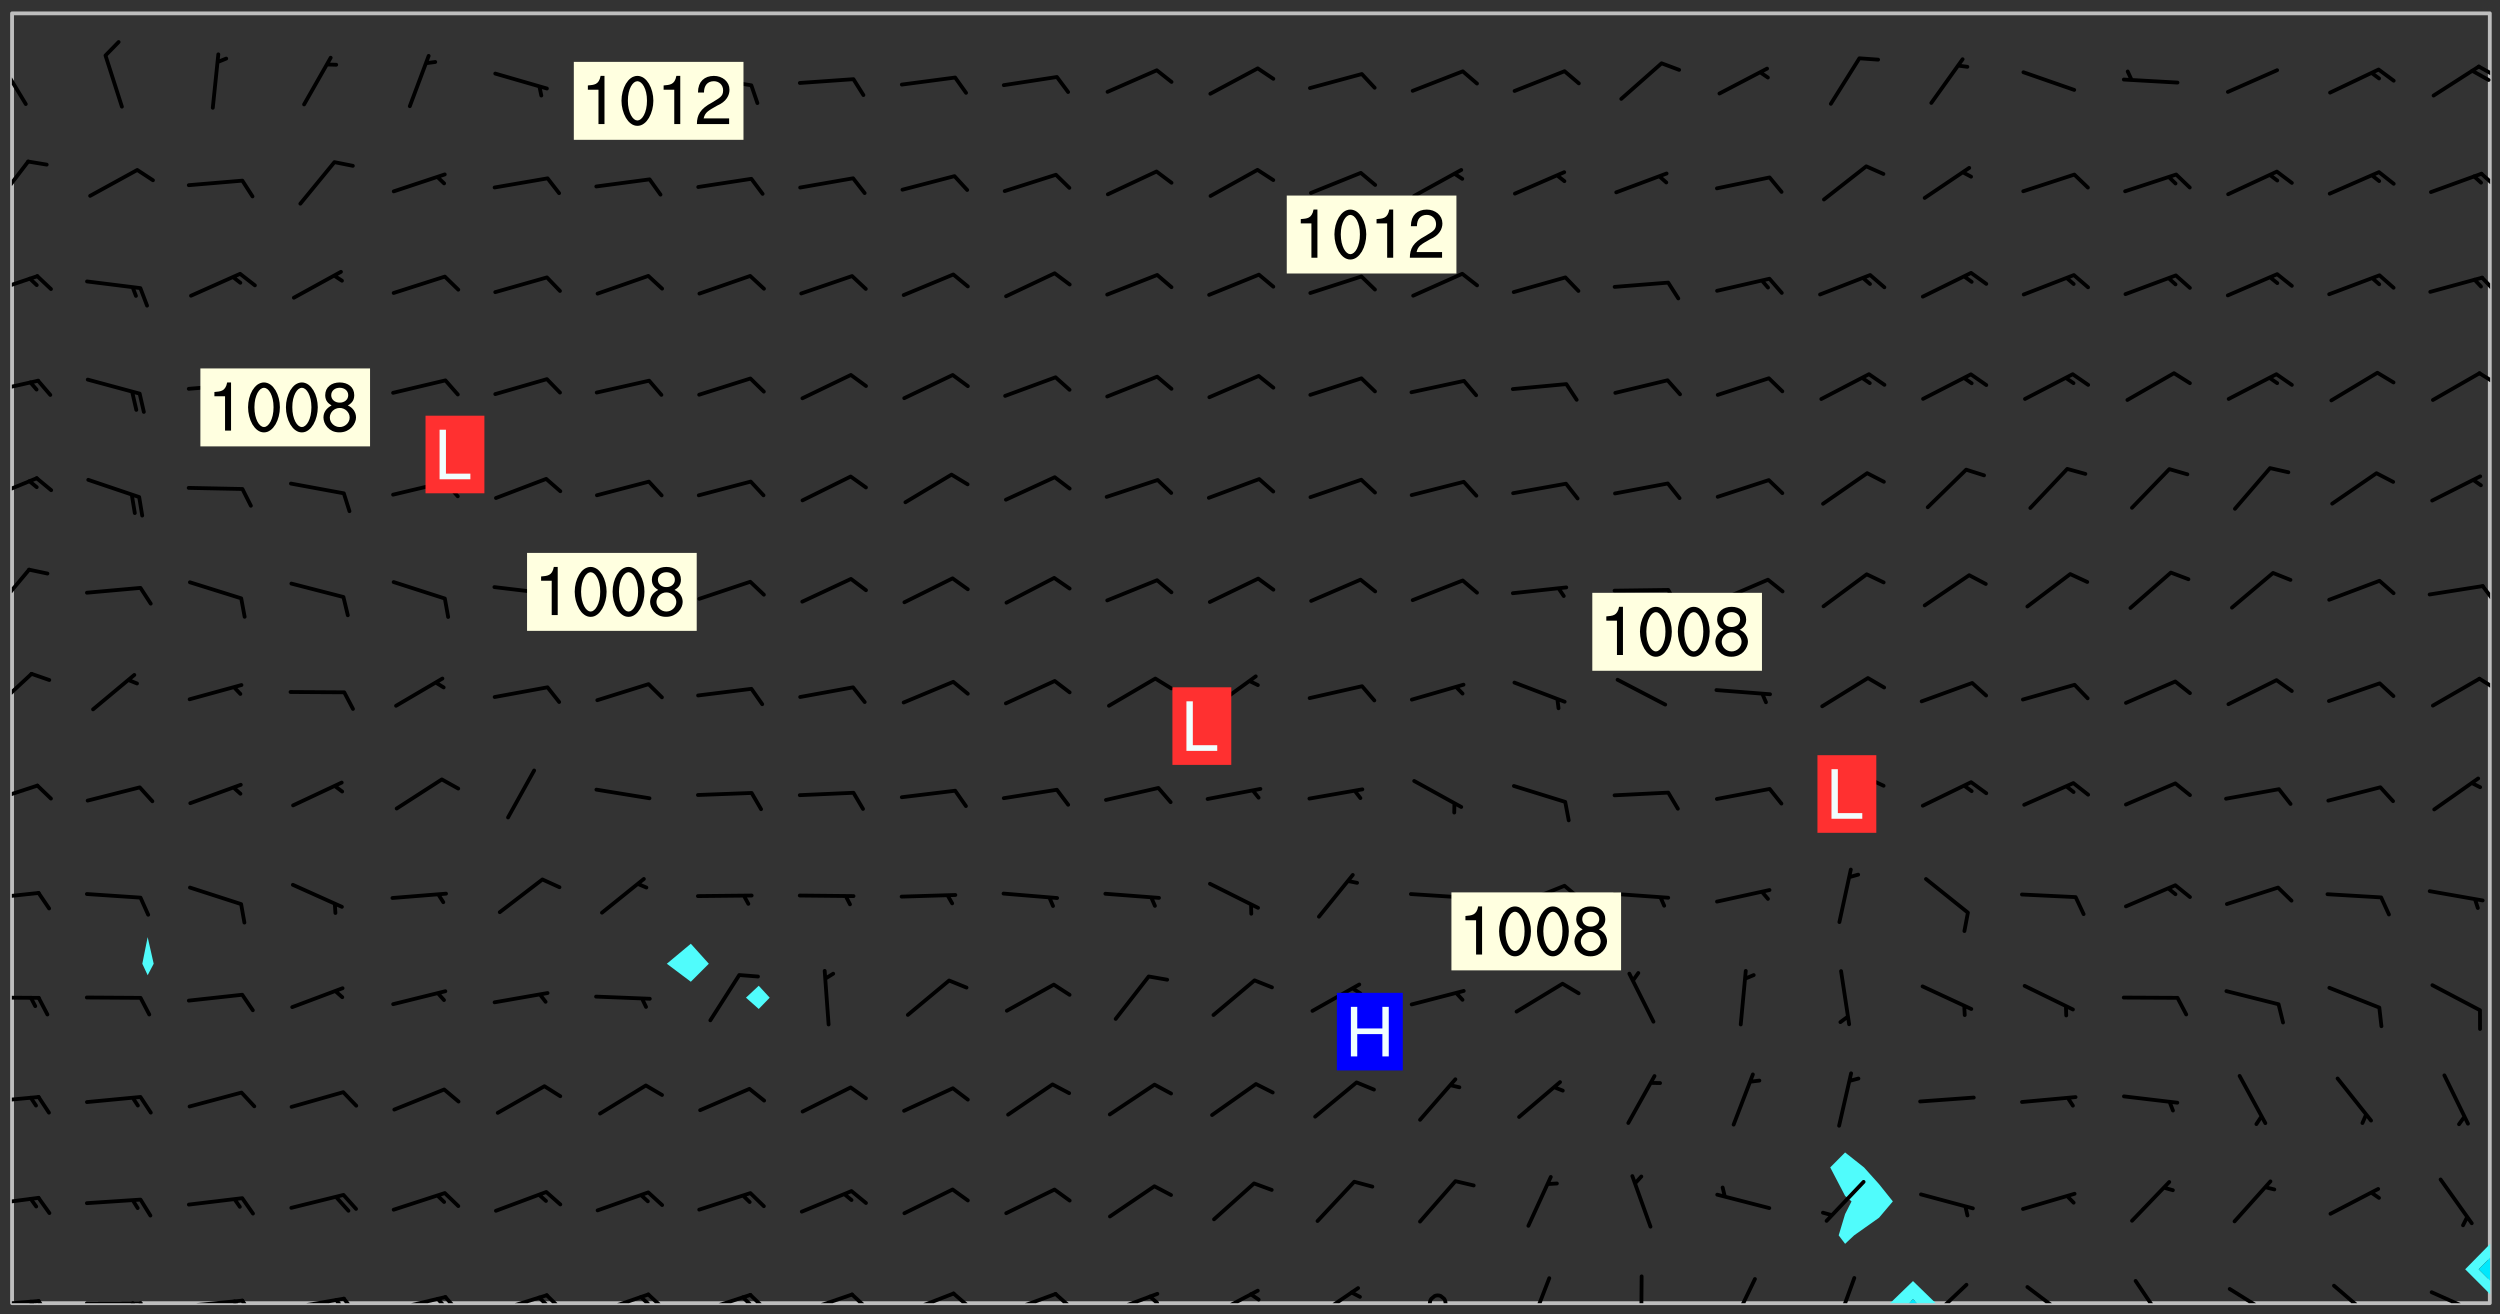 <svg xmlns="http://www.w3.org/2000/svg" role="img" xmlns:xlink="http://www.w3.org/1999/xlink" viewBox="142.45 309.95 326.84 171.84"><rect x="142.45" y="309.95" width="326.84" height="171.84" fill="#333333" stroke="none"/><defs><clipPath id="a"><path d="M144 311.672h1v168.656h-1zm0 0"/></clipPath><clipPath id="b"><path d="M144 311.672h324v168.656H144zm0 0"/></clipPath><clipPath id="c"><path d="M389 477h7v3.328h-7zm0 0"/></clipPath><clipPath id="d"><path d="M391 479h3v1.328h-3zm0 0"/></clipPath><clipPath id="e"><path d="M467 311.672h1V473h-1zm0 0"/></clipPath><clipPath id="f"><path d="M144 479h4v1.328h-4zm0 0"/></clipPath><clipPath id="g"><path d="M147 479h3v1.328h-3zm0 0"/></clipPath><clipPath id="h"><path d="M146 479h2v1.328h-2zm0 0"/></clipPath><clipPath id="i"><path d="M153 480h9v.328h-9zm0 0"/></clipPath><clipPath id="j"><path d="M160 480h3v.328h-3zm0 0"/></clipPath><clipPath id="k"><path d="M159 480h2v.328h-2zm0 0"/></clipPath><clipPath id="l"><path d="M166 479h9v1.328h-9zm0 0"/></clipPath><clipPath id="m"><path d="M173 479h3v1.328h-3zm0 0"/></clipPath><clipPath id="n"><path d="M172 479h3v1.328h-3zm0 0"/></clipPath><clipPath id="o"><path d="M180 479h8v1.328h-8zm0 0"/></clipPath><clipPath id="p"><path d="M187 479h3v1.328h-3zm0 0"/></clipPath><clipPath id="q"><path d="M186 479h2v1.328h-2zm0 0"/></clipPath><clipPath id="r"><path d="M193 479h8v1.328h-8zm0 0"/></clipPath><clipPath id="s"><path d="M200 479h3v1.328h-3zm0 0"/></clipPath><clipPath id="t"><path d="M199 479h2v1.328h-2zm0 0"/></clipPath><clipPath id="u"><path d="M206 479h9v1.328h-9zm0 0"/></clipPath><clipPath id="v"><path d="M213 479h3v1.328h-3zm0 0"/></clipPath><clipPath id="w"><path d="M212 479h3v1.328h-3zm0 0"/></clipPath><clipPath id="x"><path d="M220 478h8v2.328h-8zm0 0"/></clipPath><clipPath id="y"><path d="M226 478h4v2.328h-4zm0 0"/></clipPath><clipPath id="z"><path d="M225 479h3v1.328h-3zm0 0"/></clipPath><clipPath id="A"><path d="M233 478h8v2.328h-8zm0 0"/></clipPath><clipPath id="B"><path d="M240 478h3v2.328h-3zm0 0"/></clipPath><clipPath id="C"><path d="M239 479h2v1.328h-2zm0 0"/></clipPath><clipPath id="D"><path d="M246 478h9v2.328h-9zm0 0"/></clipPath><clipPath id="E"><path d="M253 478h3v2.328h-3zm0 0"/></clipPath><clipPath id="F"><path d="M260 478h8v2.328h-8zm0 0"/></clipPath><clipPath id="G"><path d="M266 478h4v2.328h-4zm0 0"/></clipPath><clipPath id="H"><path d="M273 478h8v2.328h-8zm0 0"/></clipPath><clipPath id="I"><path d="M280 478h3v2.328h-3zm0 0"/></clipPath><clipPath id="J"><path d="M286 478h9v2.328h-9zm0 0"/></clipPath><clipPath id="K"><path d="M292 479h2v1.328h-2zm0 0"/></clipPath><clipPath id="L"><path d="M300 478h8v2.328h-8zm0 0"/></clipPath><clipPath id="M"><path d="M305 478h3v2.328h-3zm0 0"/></clipPath><clipPath id="N"><path d="M313 478h8v2.328h-8zm0 0"/></clipPath><clipPath id="O"><path d="M329 479h3v1.328h-3zm0 0"/></clipPath><clipPath id="P"><path d="M342 476h4v4.328h-4zm0 0"/></clipPath><clipPath id="Q"><path d="M356 476h2v4.328h-2zm0 0"/></clipPath><clipPath id="R"><path d="M368 476h5v4.328h-5zm0 0"/></clipPath><clipPath id="S"><path d="M382 476h4v4.328h-4zm0 0"/></clipPath><clipPath id="T"><path d="M394 477h6v3.328h-6zm0 0"/></clipPath><clipPath id="U"><path d="M407 477h7v3.328h-7zm0 0"/></clipPath><clipPath id="V"><path d="M421 477h5v3.328h-5zm0 0"/></clipPath><clipPath id="W"><path d="M433 478h8v2.328h-8zm0 0"/></clipPath><clipPath id="X"><path d="M447 477h7v3.328h-7zm0 0"/></clipPath><clipPath id="Y"><path d="M460 478h8v2.328h-8zm0 0"/></clipPath><clipPath id="Z"><path d="M144 466h4v2h-4zm0 0"/></clipPath><clipPath id="aa"><path d="M144 453h4v2h-4zm0 0"/></clipPath><clipPath id="ab"><path d="M144 440h4v1h-4zm0 0"/></clipPath><clipPath id="ac"><path d="M144 426h4v2h-4zm0 0"/></clipPath><clipPath id="ad"><path d="M144 412h4v4h-4zm0 0"/></clipPath><clipPath id="ae"><path d="M144 397h3v7h-3zm0 0"/></clipPath><clipPath id="af"><path d="M466 398h2v3h-2zm0 0"/></clipPath><clipPath id="ag"><path d="M144 384h3v7h-3zm0 0"/></clipPath><clipPath id="ah"><path d="M466 386h2v3h-2zm0 0"/></clipPath><clipPath id="ai"><path d="M144 372h4v4h-4zm0 0"/></clipPath><clipPath id="aj"><path d="M144 359h4v3h-4zm0 0"/></clipPath><clipPath id="ak"><path d="M466 358h2v3h-2zm0 0"/></clipPath><clipPath id="al"><path d="M144 345h4v4h-4zm0 0"/></clipPath><clipPath id="am"><path d="M466 346h2v3h-2zm0 0"/></clipPath><clipPath id="an"><path d="M144 330h3v7h-3zm0 0"/></clipPath><clipPath id="ao"><path d="M466 332h2v3h-2zm0 0"/></clipPath><clipPath id="ap"><path d="M144 317h3v7h-3zm0 0"/></clipPath><clipPath id="aq"><path d="M466 318h2v3h-2zm0 0"/></clipPath><clipPath id="ar"><path d="M465 318h3v3h-3zm0 0"/></clipPath><g id="as" clip-path="url(#clip1)"><path fill="#fff" fill-opacity="0" fill-rule="evenodd" d="M0 0h1000v1000H0zm0 0"/><path fill="#d3d3d3" fill-opacity="0" fill-rule="evenodd" d="M162.152 355.867l-.234.293.059.234.117.172.176.234.293.348.113.059.117-.172.059-.234.176-.176.465-.176h.699l.234.293.289.816.059.176.176.23.352.234.699.699.172.176.234.348.234.41.289.582.41.465.23.234.234.176.117.23.176.293.172 1.164v.234l.059.289.059.117.117.117.348.41.117.172.176.176.176.234.117.172.172.352.059.234.234.406.234-.059-.176.176-.059.93h-.582l-.234-.113-.348.113-.117.117-.059.293-.059.176-.117.172-.465.293-.059.234-.059.113v.645l.059.172v.41l.059.059v.406l.059.406.117.176.059.059.23.641-.059.293v.699l-.059.582v.234l-.059.23-.055.352v1.922l.055.117h.426l-.367.117-.023.352.891 1.168 1.742.539 1.34.359v.539l.09.809.535.715 1.52.27.891-.086.09 1.164.535.18 1.16-.18 2.055-.984 1.16-.363 1.879-.176 1.695-.18-.18.719-1.516.086-1.25.09-.805.27-1.074.809.27.719.535.898-.18.625-.266.809.266 1.078.625.898.805.18 1.25-.18-.266.723.098.504.055.293v.172l.059.293v.406l.176.117.352.117h.406l.293-.176.113-.117.059-.117.117-.23.059-.176.352-.465.23-.176.176-.059.176.059.059.176.117.988.055.469.059.172.117.234.176.059.816.059h.289l.117.234.059.406.059.352v1.105l.117.293.117.348.289.699.176.352.582.754.352.176.172.059.469.234.641.465.348.234.293.176.293.055.23.062.816.348.293.176.113.172.352.352.117.176.523.641v.289l.059.352v.348l.059.352.059.289.117.059.172.059h.176l.582.234.176.117.176.289.176.234.113.234.293.23.117.117v.41l.059.055.289.234.234.117.059.117.117.172.059.117.23.234.059.176.234.059.117.059-.117.113-.059.117v.117l-.117.293-.117.289v.582l.176.117.117.059.059.117.117.117.113.059.176.348.059.352.059.406v.176l-.059.176-.117.699v.172l.117.176.293.293h.406l.176.117.117.172.117.293v.234h-.527l-.23-.234h-.234l-.176.059-.059.699.059.348.117.176.176.41.117.23.289.469.176.055h.523l.234.059.758.641.059.293v.234l.059.059.23.348v.352l-.117.172v.293l.293.289.293.176.172.059.293.176.293.117.582.406.289.234.293.176.219.16.016.012.23.176.641.523.176.234.117.176.176.176.113.172v.641l.117.176.469.117.582.117.234.059.23.113.293.117.113.059.586.352.289.172.176.062.176.055.176.059.699.352.289.176.234.055.289.176.234.117.641.406.293.117.172.059.234.059.41.059.23.059.234.117.059.172-.41.176.469.059.059.293.113.234.176.055.234.059.176.059.406.117.641.234.117.172.059.234v.176l-.059.117-.059.406.234.234.117.059.348.117.641.23.176.117.289.117.176.176.234.465.582 1.105.176.176.348.176.176.117.352.117 1.047.523.234.059.465.113.293.059.465.176.758.582.234.234.348.465.176.176.289.234.816.699.293.176.289.289.293.176.293.289.695.641.176.176.293.234.289.234.469.289.641.582.348.234.234.293.348.348.352.465.934.992.348.406.117.176.234.059.113.117.645.176.23.113.234.059.293.176.23.117.934.699.406.406.234.176.406.176.234.117.816.348.348.234.234.117.293.289.23.117.758.352.352.172.23.059.293.117.234.059.871.176h.816l.469.23.172.059.875.699.465.117.293.059.176.059.23.059.469.059.348.059.352.059.406.059h.293l.172.059v.23l.176.176h.293l.348.059.352.059.699.117h.641l.465-.234.293-.176.172-.117.41-.172.289-.176.934-.465.469-.293.523-.293.465-.172.465-.176 1.051-.465.289-.117.41-.117.289-.117.527-.176 1.516-.699.582-.348.289-.059.293-.059.348-.117.875-.23.352-.117h.113l.234-.059.875-.234.234-.059h.812l.352-.059.816-.117.172-.059.352-.055.293-.059.23-.059.816-.176.176-.059h.348l.234-.059.465-.117.758-.172.234-.059h.348l.41-.117.289-.059 1.285-.059h.289l.41-.059.23-.059h.176l.875-.117h.406l.41-.117h.348l.352-.113.871-.059h1.75l1.047.289.41.117.289.117.352.117.289.117 1.051.172.289.059h.293l.293.059.172.059.41.059.172.059.117.059h.117l.117.059.352.059h.113l.41.066 1.922.395 1.926.395 1.52.449 1.695.719 2.145.805 1.605-.719 1.43-.805 1.16-1.078 1.25-.449 3.035-.719 1.875-.359 2.145-1.348 2.234-1.254 2.5-1.258 1.695-.449 1.785-.18 1.16-.27.625.539 1.34-.27.715-.988.984-1.344.445-.18.805-.359 1.875-.539 1.785-.449 1.25-.27 1.16-.09 1.699-.09 1.961-.27 1.25-.09h.539l.625-.09h.891l2.145-.18 2.41-.18 2.59-.09 1.695.18 1.609.09 1.43.359 1.16.719 1.875.988 1.16 1.527.266.715.629.09.355.898.535.539.535 1.527 1.074.359h.535l-.805.535.09 1.707.715 2.695.891.805.895.988.715 1.258 1.785.539 1.52-.18.355 1.344 1.609-.805.98-.539.27.27.316-.215.219-.145.801.449.449-.359h.355l.535-.27.539-.719.535-.27.625-.988 1.16.449.84.371 1.395.617 1.695-.18h1.605l1.785.09.18-1.707.535-1.344.805.27.492.848.402.406-.09.539v.359l.715.449.711-.27h1.43l.359.988.445 1.258.715 1.344 1.25.629 1.695.629.715-.18.18-.539.98-.09.449.359.086 1.258-.266.629-.535.18v.539l.715.984.266.539.984.988.801 1.078-.266.359-.09.898-.625 2.332-.355 2.066-.09 1.793-.18.719-.09.539v1.438l-.98 1.883-.359 1.707-.535.898-.805 1.168-.266.539 2.055 1.254.086.359-.355.539-.09-.18v.809l.09 1.438-.445.715-1.074.094-.266.715.535.898.805.719 1.16.809 1.34.27.445.359-.355.449-1.789-.09-1.25-.449-.715-.719-.625-.09-.176 3.59-.188 1.309h89.359V311.703h-55.27v49.082l.762.125 3.289.543 2.023 2.836v2.754l2.352.332 2.348.332h4.051l-1.379 4.16-2.023.707-2.023.703-.543.344-2.594 1.617-.188.117-2.023-2.078-.73-2.742-2.672-2.078-1.375-3.5-.066-.082-1.957-2.672 2.75-1.418v-49.082H294.422v91.414l.117.031.133.012.074.074.105.047.09.059.086.059.09.059.297.297.059.09.031.117.027.117.016.137-.031.117-.059.09-.059.086-.043.105-.047.102-.027.121v.145l.176.27.148.148.074.086.074.074.043.105.062.09.059.086.043.105.059.09.047.102.043.105.059.086.117.18.074.074.062.086.059.09.043.105.059.09.059.086.062.09.059.09.043.102.117.18.074.074.059.086.074.074.09.059.105.047h.148l.133-.016.133.016.102-.047.074-.074.047-.102-.016-.133v-.148l-.047-.105-.027-.117-.047-.102-.027-.121-.043-.102-.062-.09-.043-.102-.043-.105-.031-.117-.016-.133-.012-.137.086-.059.059-.086.121-.031.043.105.016.133v.117l.059.102.059.09.09.059.148.148.059.09.043.105-.012.102.086.059.105.047.086.059.09.059.074.074-.117.027-.105.047-.086.059-.074.074-.059.09-.062.086-.027.121-.047.102-.043.105-.031.117-.012.133-.016.133v.148l.027.117.047.105.043.102.059.09.074.074.09.059.074.074.09.059.059.09.043.105.047.102.117.031.133.016h.148l.117-.031.105.043.043.105.047.102.027.121L299.5 410l.027.117.031.121.027.117.105.043.102.047.133-.016.148.148.062.086.074.074.07.074.09.062.105.043.102.043.117.031.137.016.117-.031.074-.074.027-.117-.012-.133-.031-.121-.027-.117.043-.105h.117l.09.062.117.027h.148l.133.016h.148l.133.016.133-.016h.148l.133-.016.133-.012.137.012.117-.027.133-.016.191-.059-.059.176-.016.133-.027.121-.016.133-.059.086-.133.016-.105.047-.105.043-.117.031-.117.027-.266.031h-.148l-.133.016-.074.074.059.086.148.148.117.18.074.07.09.062.09.059.086.059.09.059.102.043.105.062.105.043.086.059.105.047.102.043.18.117.059.09-.043.102-.047.105.016.133.223.223.059.09.043.102.031.121.043.102.016.133.031.117.012.137.031.117.148.148.102.043.105.043.117.031.133.016.137.016h.117l.117-.031.09-.059.043-.105.047-.102.043-.105.031-.117.012-.133v-.148l-.012-.133-.016-.133-.031-.117-.043-.105-.047-.105-.043-.102-.043-.105-.016-.133.016-.133.027-.117.031-.117.027-.121.047-.102.09-.059.086-.062.074-.074.09-.059.223-.223.059-.086.074-.074.117-.18.059-.086v-.148l-.074-.074-.102-.047-.105-.043-.102-.043-.059-.09-.047-.105-.027-.117.09-.059.117-.031.102-.043.18-.117.148-.148.012-.133-.012-.105-.09-.059-.133.016h-.148l-.133.016-.133-.016-.121-.031-.086-.059-.074-.074-.059-.09-.062-.086-.117-.18-.059-.086.031-.121.086-.059.121-.031.059-.086v-.121l-.031-.117-.059-.09-.059-.086-.047-.105-.027-.117-.016-.133.059-.09.074-.074.09-.059.117-.18.074-.074.059-.086.148-.148.121-.031.133-.016.133.016.074.074.043.105.016.133-.031.117-.117.031-.133.012-.148.148-.043.105-.047.102-.027.121-.031.117v.148l.031.117.043.105.059.09.074.07.074.074.117.031.121.027.117-.027.133-.016h.117l.09.059.074.074.047.105.059.086.102.047.133.016.105.043.086.059-.012.105-.074.074-.18.117-.059.09-.09.059-.07.074-.074.074-.062.09-.027.117-.016.133.016.133-.016.133v.148l.016.133.027.117.031.121.074.074.09.059.086.059.09.059.117.031v.086l-.102.047-.09.059-.266.031-.117.027h-.148l-.105.043-.102.047-.059.09-.062.234-.012.133-.031.121-.016.133v.293l-.012.133.012.137.016.133.133.016.133.012.121.031.086.059.074.074.047.105.043.102.016.133v.445l-.016.133v.445l.031.266.027.117.016.133.031.117.086.211.031.266v.148l-.031.117-.027.117-.031.121-.027.117-.031.117-.031.121-.012.133-.016.133.09.059.117-.031.102.016.047.105-.031.266v.441l-.043.105-.047.105-.043.102-.043.105-.059.086-.031.121-.043.117-.031.117-.016.133.016.133.059.09.105.047.086.059.059.086-.012.137-.031.117-.043.102v.445l-.016.133v.148l-.031.117-.043.105-.027.117-.047.105-.043.102-.031.121-.027.117-.031.133-.031.117-.027.117-.043.105-.031.117-.031.121-.012.133-.016.133v.297l.027.117v.148l.047.398.027.117.059.09.121.031h.148l.133-.016.059.09v.117l-.059.09-.09.059-.102.043-.105.047-.09.059-.086.059-.137.016-.117-.031-.133-.016-.102.047-.062.086-.012.137-.016.133-.031.117-.027.117-.016.133-.031.121v.297l.016.133.031.117v.148l.012.133v.148l-.027.117-.047.102-.027.121-.031.117-.059.09-.074.074-.102.043-.105.047-.117.027-.121.031-.102-.047.059-.086.105-.047.027-.117.031-.117.027-.121.031-.117v-.148l.016-.133-.031-.117-.043-.105-.105.016-.074.074-.102.043-.09.062-.074.074-.043.102-.016.133-.031.117L304.25 426l-.031.117-.027.117-.031.121-.027.117-.031.117-.043.105-.09.059h-.09l-.117-.031-.031-.086.016-.137-.031-.117v-.148l-.012-.133v-.148l-.062-.234-.027-.121-.043-.102-.047-.105-.059-.086-.059-.09-.043-.105-.062-.086-.148-.148-.07-.074-.105-.047-.105-.043-.102-.043-.297-.297-.09-.074-.086-.059-.105-.043-.09-.062-.086-.059-.105-.043-.09-.059-.086-.062-.074-.07-.105-.047-.086-.059-.105-.043-.09-.062-.102-.043-.105-.043-.086-.059-.105-.047-.105-.043-.102-.047-.09-.059-.102-.043-.105-.043-.09-.062-.117-.027-.133-.016-.133.016H299.75l-.133.016-.117-.031-.09-.059-.074-.074-.09-.059-.102-.047h-.148l-.121-.027-.102-.043-.074-.074-.117-.18-.09-.059-.102-.043-.09-.062-.105-.043-.09-.059-.086-.059-.105-.047-.059-.086-.059-.09-.043-.105-.047-.102-.074-.074-.086-.059-.074-.074-.09-.059-.223-.223-.043-.105-.031-.266.105-.043h.145l.105.043.074.074.09.059.086.059.105.047.09.059.148.148.07.074.148.148.062.086.074.074.086.059.074.074.09.062.09.059.086.059.27.176.102.047.105.043.102.043.047-.074.059-.086.074-.074.07-.074.105.043.074.074.059.09.043.102.047.105.043.105.121.027.117-.027.074-.09.043-.105.059-.09.074-.074.105-.043.117-.027.133.012.09.059.148.148.059.09.043.105.047.102.043.105.043.102.105.047.105.043.133.016.086-.059.059-.09.074-.074.105-.043.117.027.105.047.102.043.105.043.102.047.18.117v.117l-.016.133.016.133.016.137.059.086.102.047.121.027.117.031h.148l.117-.031.059-.09.18-.117.059-.09.074-.074.059-.086.117-.18.18-.117.117.031.09.059.043.074-.016.133v.117l.09.059h.148l.133-.016.133-.012.266-.031.105-.043.117-.031.121-.027.074-.074.07-.074.062-.09-.016-.105-.047-.102-.102-.043-.105-.016-.117.027-.266.031h-.148l-.074-.074-.09-.059-.117-.031-.117-.027-.133-.016h-.148l-.133.016h-.297l-.105-.047-.148-.148-.043-.102-.059-.09.223-.223.086-.059.105-.043.117-.031.133-.016.133.016.137.016.102.043.133-.012.09-.062.102-.043.062-.09-.047-.102-.09-.059-.117-.031-.102-.043-.059-.09-.062-.09v-.117l.016-.133.105-.047.074-.07v-.121l-.09-.059-.031-.117.09-.059.074-.074.043-.105.059-.09.047-.102.016-.133v-.148l-.047-.105-.043-.102-.09-.059-.133-.016-.102-.043-.137-.016-.117-.031h-.445l-.133-.016-.133-.012-.133-.016-.117-.031h-.148l-.133-.016-.133-.012-.266-.031-.121-.043-.086-.059-.074-.074v-.148l.012-.133.105-.047.102-.043.133-.016h.152l.133-.016h.293l.121.031.102.043.09.059.234.062.121-.047.09-.059.102-.043.133-.016.105.043.102.047.133.012.121-.027h.145l.121-.031.117-.027.105-.047.074-.074.086-.059.148-.148.059-.086.047-.105.027-.117.016-.105-.102-.043-.09-.059-.117-.031-.105-.043-.09-.062-.074-.086-.074-.074-.102-.043-.105-.047-.102-.043-.059-.09-.047-.102-.086-.211-.062-.086-.059-.09-.074-.074-.086-.059h-.27l-.117.031-.09.059-.102.043-.133.016-.105-.016-.027-.117-.062-.09-.117-.031-.102-.043-.148-.148-.031-.117-.016-.105.074-.074.18-.117.117-.027.117-.031.137.016.102.043.105.043.102.047.105.043.117.031.133.016.117.027.133.016.105-.016.09-.059-.074-.074-.105-.043-.074-.074-.074-.09-.148-.148-.086-.059-.09-.059-.074-.074-.09-.059-.102-.047-.121-.027-.102-.047-.105-.043-.117-.031-.102-.043-.121-.031h-.148l-.117.031-.105.043-.086.062-.18.117-.086.059-.09.059-.105.047-.086.059-.105.043-.102.043-.105.047-.074.074-.059.09-.059.086-.047.105-.059.086-.074.074-.133-.012-.117-.031h-.117l-.074.074-.09.059-.074.074-.09.059-.086.059-.105.047-.102.043-.137.016-.102-.043-.148-.148-.105-.047h-.086l-.105.047-.102.043-.121.031-.117-.031-.074-.074v-.117l.031-.121.074-.07.059-.09.074-.074.117-.031.105-.043h.293l.133-.016.137-.016.102-.043.09-.059.102-.047.09-.059.133-.012.09.059.133.012.09-.059.086-.059.105-.043.09-.059.086-.062.09-.059.148-.148.059-.086.059-.09.105-.043.133-.016.117.027.121.031.059-.059.059-.09.031-.266.027-.117.105.012.133.016.102-.043.09-.059.059-.09.074-.074.059-.09.047-.102.012-.133-.012-.133-.047-.105-.148-.148-.059-.09-.059-.086-.043-.105v-.445l.016-.133v-.148l.012-.133-.059-.059-.09.059-.102-.043-.18-.117-.086-.059-.062-.09-.059-.09-.074-.074-.086-.059-.121.031-.102.012-.105.047-.086.059-.105.043-.148.148-.09.059-.086.059-.09.062-.105.043-.133.016v-.121l.105-.043.117-.031.074-.07.043-.105v-.148l-.027-.117-.148-.148-.133-.016h-.148l-.117.031-.105.043-.102.043-.09.062-.117.027-.074-.074.012-.133-.043-.102-.043-.105-.09-.059-.117.027-.121.031-.117.031-.102.043-.121.031-.102.043-.105.043-.09.059-.102.016v-.117l.016-.133-.059-.09-.074.043-.148.148-.059.09-.074.074-.047.105-.043.102-.074.074-.059.09-.074.074-.059.086-.074.074-.09.062-.074.07-.074.074-.102.016-.133.016-.105-.043v-.121l.148-.148.043-.102.059-.09.047-.102.043-.105.059-.09.031-.117.043-.102.031-.121.027-.117.047-.105.043-.102.043-.105.074-.07.09-.062.09-.059.102-.043h.297l.266-.031.105-.043-.074-.074-.117-.031-.105-.043-.09-.059-.102-.047-.09-.059-.102-.043-.105-.043-.09-.062-.086-.059-.105-.043-.102-.043-.121-.031-.117-.031-.102-.043L297.5 410.25l-.102-.043-.09-.059-.043-.105-.016-.133.102-.043.133-.016.137.016.133-.016.102-.043.059-.09.016-.105-.09-.059-.074-.074-.102-.043-.09-.059-.148-.148-.043-.105-.016-.133v-.293l-.059-.09-.09-.059-.074-.074-.043-.105-.031-.117-.059-.09-.074-.074-.117-.027-.074-.074-.09-.059-.09-.062-.086-.059-.074-.074-.059-.086-.047-.105-.086-.059-.148-.148-.195-.059-.133.016-.102.043-.074.074-.047.102-.043.105-.059.09-.059.086-.297.297-.09.059h-.086l-.062-.086-.043-.105.031-.117.059-.09.027-.117-.012-.133-.09-.062-.105.047-.117.027-.117.031-.27.176-.102.047-.117.027-.105.047-.09.059-.102.043-.059-.086-.047-.105.016-.133.047-.105.07-.074.074-.07.059-.09v-.148l-.043-.105h-.238l-.102.047-.031.117-.027.117-.031.121-.074.043-.133.016-.074-.047-.043-.102-.043-.105-.047-.102-.043-.105-.121.031-.102.043-.133.016-.117.031-.105.043-.09.059-.102.047-.121.027-.133.016-.102-.043-.059-.09-.047-.105-.043-.102-.043-.105v-.117l.059-.09.086-.059.18-.117.102-.047.105-.043.105-.059.102-.043.09-.062.102-.043.105-.059.102-.047.09-.059.105-.043.102-.043.09-.062.102-.043.137-.016.117.031.102.043.121.031.102.043.105.047.102.043.105.043.102.047.105.043.102.043.105.047.086.059.105.043.117.031.105.043.102.047.09.059.105.043.102.043.105.047.117.027.102.047.121.027h.148l.086-.059.016-.102.059-.09-.027-.117-.074-.074-.117-.18-.074-.074-.09-.074-.18-.117-.086-.059-.105-.043-.102-.047-.27-.176-.059-.09-.074-.074-.059-.09-.043-.102-.031-.117-.016-.137v-.562l-.012-.133-.016-.133-.031-.117-.016-.133-.012-.133-.031-.121-.223-.223-.059-.086-.016-.105.031-.117.133-.016v-91.414H172.992v1.453l-.059.234-.352 1.051-.172.523-.117.348-.176.41-.117.172-.234.293-.23.059h-.352l-.117.059-.23.406v.293l.117.176.23.23.117.234.641.758.293.465.176.234.23.352.234.348.641.816.176.465.172.41.117.695.176.469.117 1.398.059.465v.875l.117 1.047v4.781l-.059.465-.352 1.281-.176.523-.113.41-.352.93L172.934 336l-.234.582-.117.176-.172.348-.176.406-.352.816-.059.293-.113.293-.117.289-.059.176-.117.875-.059.406-.059.117-.059.176-.059.172-.23.527-.117.172v.234l-.117.234-.059.172-.176.586v.289l-.059.176v.293l-.059.113-.059.527v.172l-.055.234v2.621l-.176.816-.117.176-.176.234-.117.172-.113.234-.586.934-.23.289-.293.465-.176.234-.289.352-.352.699-.113.23-.176.41-.176.23-.406.527-.816.699-.293.172-.289.234-.176.117-.176.176-.523.406-.527.176-.172.176-.234.055-.641.176h-.758m12.211 31.023l-1.074.449.359.895 1.25-.715.445-.539-.98-.09"/><path fill="#d3d3d3" fill-opacity="0" fill-rule="evenodd" d="M201.508 416.598h-.895l.449.629.98.359.805-.09.445-.988-.176.09-.715-.355-.895.355m154.621 59.07l-.059-.523v-.293l.113-.293.059-.23.469-.469h.113l.117-.113.117-.059h.176l.234-.059h.348l.234.059.117.059.23.172.059.176.117.582v.293l-.117.176-.172.289-.176.176-.527.523-.23.234-.117.059h-.176l-.117-.059-.406-.293-.176-.117-.117-.059-.059-.113-.055-.117m6.641-10.957l-.059-.172v-1.109l.059-.172.176-.059.172-.059h.176l.234-.059.117.059.059.699-.059.172-.117.176-.117.059-.234.523-.113.059h-.234l-.059-.117m9.613-14.391l-.117-.176v-.699l.293-.875.117-.172.176-.352.113-.23.117-.293.352-.758.117-.23.172-.234h.176l.117-.059h.641l.117.059.234.234.172.113.352.293.117.117.113.176v.113l.117.059.117.117v.699l-.059.176v.23l-.059.176-.348 1.051-.117.23-.117.234-.117.059-.23.234-.641.289h-.875l-.41-.117-.641-.465"/><path fill="none" stroke="#bebebe" stroke-linecap="round" stroke-linejoin="round" stroke-miterlimit="10" stroke-width=".5" d="M467.957 311.695H144.027v168.625h323.93v-168.625"/><g clip-path="url(#a)"><path fill="#fff" fill-opacity="0" fill-rule="evenodd" d="M144 475.891v4.438h.004H144V311.672h.004H144v164.219"/></g><g clip-path="url(#b)"><path fill="#fff" fill-opacity="0" fill-rule="evenodd" d="M144.004 480.328V311.672h17.75v120.793l-.699 3.48.699 1.5.789-1.5-.789-3.48V311.672h71.012v121.656l-3.137 2.617 3.137 2.355 2.355-2.355-2.355-2.617V311.672h8.879v127.152l-1.672 1.559 1.672 1.477 1.434-1.477-1.434-1.559V311.672h142.027v148.945l-1.945 1.957 1.945 3.727.84.715-.84 1.652-.84 2.785.84 1.113 1.184-1.113 3.254-2.305 1.805-2.133-1.805-2.254-1.965-2.188-2.473-1.957V311.672h84.324v160.91l-3.258 3.309 3.258 3.258v1.18h-72.473l-2.977-2.898-2.996 2.898H144.004"/></g><path fill="#50fcfc" fill-rule="evenodd" d="M161.754 437.445l-.699-1.5.699-3.48.789 3.48-.789 1.5m71.012.855l-3.137-2.355 3.137-2.617 2.355 2.617-2.355 2.355m8.879 3.559l-1.672-1.477 1.672-1.559 1.434 1.559-1.434 1.477m142.027 24.441l-1.945-3.727 1.945-1.957 2.473 1.957 1.965 2.188 1.805 2.254-1.805 2.133-3.254 2.305-1.184 1.113-.84-1.113.84-2.785.84-1.652-.84-.715"/><g clip-path="url(#c)"><path fill="#50fcfc" fill-rule="evenodd" d="M389.551 480.328h2.441l.555-.535.551.535h2.426l-2.977-2.898-2.996 2.898"/></g><g clip-path="url(#d)"><path fill="#00e8fc" fill-rule="evenodd" d="M391.992 480.328l.555-.535.551.535h-1.105"/></g><path fill="#50fcfc" fill-rule="evenodd" d="M467.996 479.148l-3.258-3.258 3.258-3.309v1.793l-1.492 1.516 1.492 1.492v1.766"/><path fill="#00e8fc" fill-rule="evenodd" d="M467.996 477.383l-1.492-1.492 1.492-1.516v3.008"/><path fill="#50fcfc" fill-rule="evenodd" d="M467.996 477.383v1.766l.004.004v-1.766l-.004-.004"/><path fill="#00e8fc" fill-rule="evenodd" d="M467.996 474.375v3.008l.004.004v-3.016l-.004.004"/><path fill="#50fcfc" fill-rule="evenodd" d="M467.996 472.582v1.793l.004-.004v-1.793l-.004.004"/><g clip-path="url(#e)"><path fill="#fff" fill-opacity="0" fill-rule="evenodd" d="M467.996 311.672H468v160.906-160.906h-.004"/></g><g clip-path="url(#f)"><path fill="none" stroke="#000" stroke-linecap="round" stroke-linejoin="round" stroke-miterlimit="10" stroke-width=".5" d="M147.504 480.043l-7.008.57"/></g><g clip-path="url(#g)"><path fill="none" stroke="#000" stroke-linecap="round" stroke-linejoin="round" stroke-miterlimit="10" stroke-width=".5" d="M147.504 480.043l1.32 2.066"/></g><g clip-path="url(#h)"><path fill="none" stroke="#000" stroke-linecap="round" stroke-linejoin="round" stroke-miterlimit="10" stroke-width=".5" d="M146.484 480.129l.66 1.031"/></g><g clip-path="url(#i)"><path fill="none" stroke="#000" stroke-linecap="round" stroke-linejoin="round" stroke-miterlimit="10" stroke-width=".5" d="M160.828 480.32l-7.027.02"/></g><g clip-path="url(#j)"><path fill="none" stroke="#000" stroke-linecap="round" stroke-linejoin="round" stroke-miterlimit="10" stroke-width=".5" d="M160.828 480.32l1.16 2.164"/></g><g clip-path="url(#k)"><path fill="none" stroke="#000" stroke-linecap="round" stroke-linejoin="round" stroke-miterlimit="10" stroke-width=".5" d="M159.805 480.32l.582 1.082"/></g><g clip-path="url(#l)"><path fill="none" stroke="#000" stroke-linecap="round" stroke-linejoin="round" stroke-miterlimit="10" stroke-width=".5" d="M174.129 479.988l-6.996.68"/></g><g clip-path="url(#m)"><path fill="none" stroke="#000" stroke-linecap="round" stroke-linejoin="round" stroke-miterlimit="10" stroke-width=".5" d="M174.129 479.988l1.355 2.047"/></g><g clip-path="url(#n)"><path fill="none" stroke="#000" stroke-linecap="round" stroke-linejoin="round" stroke-miterlimit="10" stroke-width=".5" d="M173.109 480.09l.68 1.02"/></g><g clip-path="url(#o)"><path fill="none" stroke="#000" stroke-linecap="round" stroke-linejoin="round" stroke-miterlimit="10" stroke-width=".5" d="M187.41 479.734l-6.93 1.188"/></g><g clip-path="url(#p)"><path fill="none" stroke="#000" stroke-linecap="round" stroke-linejoin="round" stroke-miterlimit="10" stroke-width=".5" d="M187.41 479.734l1.5 1.941"/></g><g clip-path="url(#q)"><path fill="none" stroke="#000" stroke-linecap="round" stroke-linejoin="round" stroke-miterlimit="10" stroke-width=".5" d="M186.402 479.91l.75.969"/></g><g clip-path="url(#r)"><path fill="none" stroke="#000" stroke-linecap="round" stroke-linejoin="round" stroke-miterlimit="10" stroke-width=".5" d="M200.68 479.523l-6.84 1.613"/></g><g clip-path="url(#s)"><path fill="none" stroke="#000" stroke-linecap="round" stroke-linejoin="round" stroke-miterlimit="10" stroke-width=".5" d="M200.68 479.523l1.617 1.844"/></g><g clip-path="url(#t)"><path fill="none" stroke="#000" stroke-linecap="round" stroke-linejoin="round" stroke-miterlimit="10" stroke-width=".5" d="M199.684 479.758l.812.922"/></g><g clip-path="url(#u)"><path fill="none" stroke="#000" stroke-linecap="round" stroke-linejoin="round" stroke-miterlimit="10" stroke-width=".5" d="M213.93 479.285l-6.711 2.086"/></g><g clip-path="url(#v)"><path fill="none" stroke="#000" stroke-linecap="round" stroke-linejoin="round" stroke-miterlimit="10" stroke-width=".5" d="M213.93 479.285l1.742 1.727"/></g><g clip-path="url(#w)"><path fill="none" stroke="#000" stroke-linecap="round" stroke-linejoin="round" stroke-miterlimit="10" stroke-width=".5" d="M212.953 479.59l.871.863"/></g><g clip-path="url(#x)"><path fill="none" stroke="#000" stroke-linecap="round" stroke-linejoin="round" stroke-miterlimit="10" stroke-width=".5" d="M227.211 479.184l-6.645 2.289"/></g><g clip-path="url(#y)"><path fill="none" stroke="#000" stroke-linecap="round" stroke-linejoin="round" stroke-miterlimit="10" stroke-width=".5" d="M227.211 479.184l1.797 1.676"/></g><g clip-path="url(#z)"><path fill="none" stroke="#000" stroke-linecap="round" stroke-linejoin="round" stroke-miterlimit="10" stroke-width=".5" d="M226.246 479.52l.898.836"/></g><g clip-path="url(#A)"><path fill="none" stroke="#000" stroke-linecap="round" stroke-linejoin="round" stroke-miterlimit="10" stroke-width=".5" d="M240.547 479.242l-6.684 2.172"/></g><g clip-path="url(#B)"><path fill="none" stroke="#000" stroke-linecap="round" stroke-linejoin="round" stroke-miterlimit="10" stroke-width=".5" d="M240.547 479.242l1.766 1.703"/></g><g clip-path="url(#C)"><path fill="none" stroke="#000" stroke-linecap="round" stroke-linejoin="round" stroke-miterlimit="10" stroke-width=".5" d="M239.574 479.559l.883.852"/></g><g clip-path="url(#D)"><path fill="none" stroke="#000" stroke-linecap="round" stroke-linejoin="round" stroke-miterlimit="10" stroke-width=".5" d="M253.844 479.191l-6.648 2.273"/></g><g clip-path="url(#E)"><path fill="none" stroke="#000" stroke-linecap="round" stroke-linejoin="round" stroke-miterlimit="10" stroke-width=".5" d="M253.844 479.191l1.793 1.676"/></g><g clip-path="url(#F)"><path fill="none" stroke="#000" stroke-linecap="round" stroke-linejoin="round" stroke-miterlimit="10" stroke-width=".5" d="M267.113 479.059l-6.555 2.539"/></g><g clip-path="url(#G)"><path fill="none" stroke="#000" stroke-linecap="round" stroke-linejoin="round" stroke-miterlimit="10" stroke-width=".5" d="M267.113 479.059l1.855 1.605"/></g><g clip-path="url(#H)"><path fill="none" stroke="#000" stroke-linecap="round" stroke-linejoin="round" stroke-miterlimit="10" stroke-width=".5" d="M280.449 479.117l-6.598 2.426"/></g><g clip-path="url(#I)"><path fill="none" stroke="#000" stroke-linecap="round" stroke-linejoin="round" stroke-miterlimit="10" stroke-width=".5" d="M280.449 479.117l1.828 1.633"/></g><g clip-path="url(#J)"><path fill="none" stroke="#000" stroke-linecap="round" stroke-linejoin="round" stroke-miterlimit="10" stroke-width=".5" d="M293.758 479.102l-6.586 2.453"/></g><g clip-path="url(#K)"><path fill="none" stroke="#000" stroke-linecap="round" stroke-linejoin="round" stroke-miterlimit="10" stroke-width=".5" d="M292.801 479.461l.918.812"/></g><g clip-path="url(#L)"><path fill="none" stroke="#000" stroke-linecap="round" stroke-linejoin="round" stroke-miterlimit="10" stroke-width=".5" d="M306.887 478.688l-6.211 3.281"/></g><g clip-path="url(#M)"><path fill="none" stroke="#000" stroke-linecap="round" stroke-linejoin="round" stroke-miterlimit="10" stroke-width=".5" d="M305.984 479.164l1.016.691"/></g><g clip-path="url(#N)"><path fill="none" stroke="#000" stroke-linecap="round" stroke-linejoin="round" stroke-miterlimit="10" stroke-width=".5" d="M320 478.352l-5.809 3.957"/></g><path fill="none" stroke="#000" stroke-linecap="round" stroke-linejoin="round" stroke-miterlimit="10" stroke-width=".5" d="M319.156 478.926l1.086.57"/><g clip-path="url(#O)"><path fill="none" stroke="#000" stroke-linecap="round" stroke-linejoin="round" stroke-miterlimit="10" stroke-width=".5" d="M331.434 480.328l-.02-.199-.059-.191-.094-.176-.461-.379-.191-.059-.199-.02-.199.02-.191.059-.457.379-.098.176-.059.191-.02.199.02.199.059.191.098.18.457.375.191.059.199.02.199-.02.191-.059.461-.375.094-.18.059-.191.02-.199"/></g><g clip-path="url(#P)"><path fill="none" stroke="#000" stroke-linecap="round" stroke-linejoin="round" stroke-miterlimit="10" stroke-width=".5" d="M342.457 483.605l2.539-6.551"/></g><g clip-path="url(#Q)"><path fill="none" stroke="#000" stroke-linecap="round" stroke-linejoin="round" stroke-miterlimit="10" stroke-width=".5" d="M357.012 483.844l.059-7.027"/></g><g clip-path="url(#R)"><path fill="none" stroke="#000" stroke-linecap="round" stroke-linejoin="round" stroke-miterlimit="10" stroke-width=".5" d="M368.828 483.492l3.055-6.328"/></g><g clip-path="url(#S)"><path fill="none" stroke="#000" stroke-linecap="round" stroke-linejoin="round" stroke-miterlimit="10" stroke-width=".5" d="M382.469 483.629l2.406-6.602"/></g><g clip-path="url(#T)"><path fill="none" stroke="#000" stroke-linecap="round" stroke-linejoin="round" stroke-miterlimit="10" stroke-width=".5" d="M394.434 482.742l5.105-4.828"/></g><g clip-path="url(#U)"><path fill="none" stroke="#000" stroke-linecap="round" stroke-linejoin="round" stroke-miterlimit="10" stroke-width=".5" d="M413.102 482.453l-5.598-4.246"/></g><g clip-path="url(#V)"><path fill="none" stroke="#000" stroke-linecap="round" stroke-linejoin="round" stroke-miterlimit="10" stroke-width=".5" d="M425.582 483.242l-3.93-5.828"/></g><g clip-path="url(#W)"><path fill="none" stroke="#000" stroke-linecap="round" stroke-linejoin="round" stroke-miterlimit="10" stroke-width=".5" d="M439.91 482.191l-5.957-3.727"/></g><g clip-path="url(#X)"><path fill="none" stroke="#000" stroke-linecap="round" stroke-linejoin="round" stroke-miterlimit="10" stroke-width=".5" d="M452.91 482.621l-5.324-4.586"/></g><g clip-path="url(#Y)"><path fill="none" stroke="#000" stroke-linecap="round" stroke-linejoin="round" stroke-miterlimit="10" stroke-width=".5" d="M466.766 481.766l-6.41-2.875"/></g><g clip-path="url(#Z)"><path fill="none" stroke="#000" stroke-linecap="round" stroke-linejoin="round" stroke-miterlimit="10" stroke-width=".5" d="M147.484 466.551l-6.969.926"/></g><path fill="none" stroke="#000" stroke-linecap="round" stroke-linejoin="round" stroke-miterlimit="10" stroke-width=".5" d="M147.484 466.551l1.426 1.992m-2.441-1.859l.715 1m13.637-.902l-7.012.465m7.012-.465l1.293 2.086m-2.312-2.02l.648 1.043m13.668-1.297l-6.977.84m6.977-.84l1.406 2.012m-2.422-1.891l.703 1.008m13.551-1.555l-6.82 1.691m6.82-1.691l1.641 1.828m-2.633-1.582l1.641 1.828m12.598-2.316l-6.684 2.176m6.684-2.176l1.766 1.703m-2.738-1.387l.883.852m13.355-1.309l-6.582 2.457m6.582-2.457l1.836 1.629m-2.793-1.27l.918.812m13.375-1.117l-6.625 2.348m6.625-2.348l1.809 1.656m-2.773-1.316l.906.828m13.406-1.074l-6.688 2.16m6.688-2.16l1.762 1.711m-2.734-1.395l.879.852m13.309-1.434l-6.492 2.691m6.492-2.691l1.895 1.559m-2.84-1.168l.949.781m13.219-1.379l-6.305 3.105m6.305-3.105l1.988 1.434m11.332-1.426l-6.312 3.09m6.312-3.09l1.984 1.441m11.078-1.871l-5.812 3.949m5.812-3.949l2.172 1.145m10.855-1.516l-5.234 4.691m5.234-4.691l2.305.848m10.793-1.07l-4.801 5.137m4.801-5.137l2.367.641m10.863-.715l-4.633 5.285m4.633-5.285l2.387.562m10.078-1.113l-2.93 6.387m2.504-5.457l1.223-.074m9.867-.969l2.371 6.613m-2.023-5.652l.824-.906m9.926 2.375l6.805 1.754m-5.812-1.5l-.289-1.191M381.25 469.562l4.84-5.098m-4.133 4.355l-1.184-.328m19.605-.566l-6.785-1.824m5.797 1.559l.277 1.195m14.004-2.836l-6.742 1.988m5.762-1.699l.859.875m12.5-2.703l-4.867 5.066m4.16-4.328l1.18.336m12.754-1.156l-4.691 5.23m4.008-4.469l1.191.293m13.578-.062l-6.234 3.246m5.328-2.773l1.012.695m12.129 3.316l-4.074-5.723m3.484 4.891l-.551 1.098"/><g clip-path="url(#aa)"><path fill="none" stroke="#000" stroke-linecap="round" stroke-linejoin="round" stroke-miterlimit="10" stroke-width=".5" d="M147.496 453.367l-6.992.664"/></g><path fill="none" stroke="#000" stroke-linecap="round" stroke-linejoin="round" stroke-miterlimit="10" stroke-width=".5" d="M147.496 453.367l1.352 2.047m-2.367-1.949l.676 1.023m13.656-1.125l-6.996.668m6.996-.668l1.352 2.047m-2.367-1.949l.676 1.023m13.551-1.695l-6.789 1.82m6.789-1.82l1.672 1.797m11.629-1.848l-6.758 1.922m6.758-1.922l1.699 1.77m11.496-2.121L194 455.012m6.52-2.625l1.879 1.578m11.227-2.008l-6.102 3.484m6.102-3.484l2.074 1.309m11.188-1.406l-5.992 3.676m5.992-3.676L229 453.105m11.43-.801l-6.449 2.789m6.449-2.789l1.918 1.531m11.312-1.715l-6.281 3.152m6.281-3.152l2 1.422m11.367-1.316l-6.383 2.945m6.383-2.945l1.953 1.484m11.074-1.988l-5.809 3.953m5.809-3.953l2.172 1.145m11.164-1.117l-5.848 3.898m5.848-3.898l2.16 1.164m11.102-1.242l-5.742 4.055m5.742-4.055l2.188 1.105m10.965-1.316l-5.418 4.477m5.418-4.477l2.27.938m10.645-1.348l-4.617 5.297m3.945-4.527l1.195.277m13.16-.676l-5.352 4.555m4.57-3.895l1.141.453m11.992-1.906l-3.426 6.137m2.926-5.242l1.227.023m12.133-1.129l-2.516 6.562m2.148-5.609l1.219-.148m11.992-.949l-1.57 6.852m1.344-5.855l1.184-.316m15.078 2.488l-7.012.512m20.32-.574l-7 .641m5.98-.547l.672 1.027m13.652-.387l-6.977-.828m5.961.707l.445 1.145m12.078 1.648l-3.363-6.172m2.871 5.273l-.676 1.023m14.988-.461l-4.375-5.5m3.738 4.699l-.488 1.125m13.793.082l-3.082-6.316m2.633 5.398l-.719.992"/><g clip-path="url(#ab)"><path fill="none" stroke="#000" stroke-linecap="round" stroke-linejoin="round" stroke-miterlimit="10" stroke-width=".5" d="M147.512 440.406l-7.023-.047"/></g><path fill="none" stroke="#000" stroke-linecap="round" stroke-linejoin="round" stroke-miterlimit="10" stroke-width=".5" d="M147.512 440.406l1.137 2.176m-2.156-2.18l.566 1.086m13.77-1.082l-7.027-.047m7.027.047l1.137 2.176M174.121 440l-6.984.766M174.121 440l1.383 2.027m11.73-2.879l-6.578 2.469m5.621-2.109l.922.812m13.473-.781l-6.82 1.691m5.828-1.445l.816.91m13.539-.918l-6.922 1.211m5.918-1.035l.75.969m13.621-.398l-7.023-.281m6 .242l.531 1.105m12.188-4.168l-3.781 5.922m3.781-5.922l2.445.195m8.723-.738l.512 7.008m-.438-5.988l1.039-.652m15.156.891l-5.398 4.496m5.398-4.496l2.273.926m11.414-.387l-6.141 3.414m6.141-3.414l2.059 1.332m10.344-2.398l-4.316 5.547m4.316-5.547l2.414.422m11.426.086l-5.371 4.531m5.371-4.531l2.277.914m11.414-.375l-6.121 3.453m5.23-2.949l1.035.66M333.812 439.5l-6.801 1.766m5.809-1.508l.832.902m13.078-2.102l-6.008 3.648m6.008-3.648l2.109 1.254m6.625-2.57l3.152 6.281m-2.691-5.367l.711-1m14.047-.27l-.656 6.996m.562-5.98l1.133-.473m12.477 6.43l-1.055-6.949m.898 5.938l-.984.73m17.113-1.715l-6.371-2.957m5.445 2.523l.066 1.227m14.145-.73l-6.312-3.086m5.395 2.637l.043 1.227m14.547-2.301l-7.027-.035m7.027.035l1.141 2.172m12.07-1.332l-6.816-1.719m6.816 1.719l.586 2.383m12.586-1.949l-6.531-2.586m6.531 2.586l.277 2.438m12.883-2.094l-6.219-3.273m6.219 3.273l.008 2.453"/><g clip-path="url(#ac)"><path fill="none" stroke="#000" stroke-linecap="round" stroke-linejoin="round" stroke-miterlimit="10" stroke-width=".5" d="M147.492 426.691l-6.984.758"/></g><path fill="none" stroke="#000" stroke-linecap="round" stroke-linejoin="round" stroke-miterlimit="10" stroke-width=".5" d="M147.492 426.691l1.379 2.027m11.949-1.414l-7.012-.473m7.012.473l1.004 2.238m12.148-1.395l-6.688-2.16m6.688 2.16l.43 2.418m12.746-2.059l-6.41-2.879m5.48 2.461l.082 1.223m14.461-2.527l-7.004.566m5.984-.484l.664 1.035m12.957-2.973l-5.574 4.277m5.574-4.277l2.23 1.016m11.031-1.082l-5.473 4.41m4.68-3.766l1.125.48m13.762 1.043l-7.027.074m6.004-.062l.59 1.074m13.75-1.012l-7.027-.074m6.004.062l.562 1.09m13.773-1.223l-7.023.215m6-.184l.609 1.066m13.719-.699l-7.004-.582m5.984.496l.484 1.129m13.852-1.062l-7.008-.539m5.988.457l.492 1.125m13.48.258l-6.285-3.145m5.371 2.688l.031 1.227m13.27-5.07l-4.426 5.457m3.785-4.664l1.203.238m14.047 1.926l-7.012-.457m7.012.457l1.008 2.234m12.062-3.773l-6.523 2.621m6.523-2.621l1.875 1.582m11.684-.02l-7.012-.504m5.992.43l.496 1.121m13.766-2.055l-6.863 1.512m5.863-1.293l.797.938m10.832-3.832l-1.492 6.867m1.273-5.871l1.18-.332m14.348 4.965l-5.48-4.395m5.48 4.395l-.457 2.41m14.543-4.438l-7.02-.34m7.02.34l1.043 2.223m11.992-3.773l-6.461 2.762m6.461-2.762l1.91 1.543m-2.852-1.141l.957.77m13.414-.867l-6.691 2.152m6.691-2.152l1.758 1.711m11.719-.426l-7.016-.418m7.016.418l1.02 2.234m12.25-1.836l-6.922-1.215m5.914 1.035l.379 1.168"/><g clip-path="url(#ad)"><path fill="none" stroke="#000" stroke-linecap="round" stroke-linejoin="round" stroke-miterlimit="10" stroke-width=".5" d="M147.34 412.656l-6.68 2.191"/></g><path fill="none" stroke="#000" stroke-linecap="round" stroke-linejoin="round" stroke-miterlimit="10" stroke-width=".5" d="M147.34 412.656l1.77 1.699m11.613-1.465l-6.812 1.727m6.812-1.727l1.648 1.816m11.559-2.156l-6.602 2.406m5.645-2.055l.91.82m13.242-1.461l-6.359 2.984m5.434-2.551l.984.738m13.031-1.582l-5.906 3.805m5.906-3.805l2.141 1.195m9.926-2.363l-3.414 6.141m18.492-2.508l-6.938-1.129m20.293.434l-7.02.266m7.02-.266l1.234 2.121m12.082-2.145l-7.02.312m7.02-.312l1.246 2.113m12.047-2.383l-6.977.852m6.977-.852l1.406 2.008m11.891-2.133l-6.941 1.102m6.941-1.102l1.477 1.961m11.793-2.195l-6.852 1.566m6.852-1.566l1.605 1.855m11.734-1.73l-6.902 1.316m5.898-1.125l.77.957m13.562-1.094l-6.922 1.211m5.914-1.035l.754.969m13.184 1.16l-6.152-3.398m5.258 2.902l-.02 1.227m14.508-1.391l-6.711-2.082m6.711 2.082l.457 2.41m13.012-3.625l-7.02.352m7.02-.352l1.258 2.105m12-2.586l-6.902 1.312m6.902-1.312l1.535 1.914m11.137-3.371l-5.617 4.227m5.617-4.227l2.223 1.039m11.441-.465l-6.316 3.074m6.316-3.074l1.984 1.445m-2.902-.996l.992.723m13.297-1.055l-6.43 2.84m6.43-2.84l1.93 1.516m-2.867-1.102l.965.758m13.305-1.133l-6.461 2.766m6.461-2.766l1.91 1.535m11.633-.777l-6.918 1.246m6.918-1.246l1.516 1.93m11.742-2.176l-6.805 1.742m6.805-1.742l1.656 1.812m11.129-2.965l-5.742 4.047m4.906-3.457l1.094.551"/><g clip-path="url(#ae)"><path fill="none" stroke="#000" stroke-linecap="round" stroke-linejoin="round" stroke-miterlimit="10" stroke-width=".5" d="M146.574 398.047l-5.148 4.781"/></g><path fill="none" stroke="#000" stroke-linecap="round" stroke-linejoin="round" stroke-miterlimit="10" stroke-width=".5" d="M146.574 398.047l2.32.805m11.117-.664l-5.395 4.5m4.609-3.844l1.137.461m13.656.203l-6.777 1.863m5.789-1.594l.844.895m13.582-.211l-7.023-.043m7.023.043l1.141 2.172m11.691-3.973l-6.059 3.559m5.176-3.043l1.047.645m13.578-.016l-6.91 1.27m6.91-1.27l1.523 1.922m11.688-2.336l-6.703 2.098m6.703-2.098l1.746 1.723m11.703-1.109l-6.973.867m6.973-.867l1.41 2.008m11.875-2.203l-6.914 1.262m6.914-1.262l1.523 1.922m11.578-2.645l-6.484 2.703m6.484-2.703l1.898 1.559m11.367-1.668l-6.387 2.926m6.387-2.926l1.949 1.488m11.203-1.805l-6.062 3.555m6.062-3.555l2.09 1.289m11.039-1.578l-5.688 4.133m4.859-3.531l1.102.539m13.625.148l-6.855 1.555m6.855-1.555l1.602 1.859m11.66-2.059l-6.75 1.953m5.77-1.668l.855.879m13.348 1.066l-6.566-2.504m5.613 2.137l.152 1.219m13.949-.48l-6.23-3.246m19.934 1.895l-7.008-.547m5.988.469l.488 1.125m13.332-3.164l-5.977 3.691m5.977-3.691l2.117 1.234m11.512-.59l-6.605 2.402m6.605-2.402l1.82 1.641m11.57-1.402l-6.758 1.926m6.758-1.926l1.703 1.766m11.457-2.203l-6.445 2.801m6.445-2.801l1.918 1.527m11.316-1.699l-6.285 3.141m6.285-3.141l2 1.422m11.492-1.004l-6.637 2.309m6.637-2.309l1.797 1.664m11.242-2.266l-6.086 3.512"/><g clip-path="url(#af)"><path fill="none" stroke="#000" stroke-linecap="round" stroke-linejoin="round" stroke-miterlimit="10" stroke-width=".5" d="M466.605 398.684l2.078 1.301"/></g><g clip-path="url(#ag)"><path fill="none" stroke="#000" stroke-linecap="round" stroke-linejoin="round" stroke-miterlimit="10" stroke-width=".5" d="M146.254 384.426l-4.508 5.395"/></g><path fill="none" stroke="#000" stroke-linecap="round" stroke-linejoin="round" stroke-miterlimit="10" stroke-width=".5" d="M146.254 384.426l2.398.508m12.164 1.875l-7 .629m7-.629l1.34 2.059m11.828-.695l-6.707-2.098m6.707 2.098l.449 2.414M187.348 388l-6.805-1.754m6.805 1.754l.574 2.387m12.684-2.188l-6.691-2.152m6.691 2.152l.434 2.414m13.023-3.074l-6.977-.832m6.977.832l.887 2.289m12.426-3.156l-6.969.906m6.969-.906l1.422 2m11.738-2.664l-6.66 2.23m6.66-2.23l1.781 1.688m11.387-2.059l-6.367 2.973m6.367-2.973l1.961 1.477m11.32-1.551l-6.297 3.125m6.297-3.125l1.992 1.426m11.293-1.484l-6.238 3.238m6.238-3.238l2.02 1.391m11.434-1.09l-6.516 2.637m6.516-2.637l1.879 1.578m11.344-1.789l-6.328 3.059m6.328-3.059l1.98 1.449m11.398-1.309l-6.457 2.777m6.457-2.777l1.914 1.535m11.441-1.43l-6.539 2.57m6.539-2.57l1.867 1.594m11.672-.688l-6.984.758m5.969-.648l.688 1.016m13.664-.797l-7.027.098m7.027-.098l1.18 2.152m11.852-3.488l-6.457 2.77m6.457-2.77l1.91 1.535m11-2.242l-5.648 4.184m5.648-4.184l2.215 1.059m11.184-.941l-5.816 3.949m5.816-3.949l2.168 1.145m11.039-1.289L407.5 389.242m5.602-4.238l2.227 1.031m10.93-1.227l-5.285 4.629m5.285-4.629l2.297.867m11.062-.82l-5.371 4.535m5.371-4.535l2.277.91m11.641.117l-6.578 2.48m6.578-2.48l1.84 1.621m11.656-.93l-6.941 1.098"/><g clip-path="url(#ah)"><path fill="none" stroke="#000" stroke-linecap="round" stroke-linejoin="round" stroke-miterlimit="10" stroke-width=".5" d="M467.031 386.574l1.477 1.961"/></g><g clip-path="url(#ai)"><path fill="none" stroke="#000" stroke-linecap="round" stroke-linejoin="round" stroke-miterlimit="10" stroke-width=".5" d="M147.25 372.469l-6.5 2.676"/></g><path fill="none" stroke="#000" stroke-linecap="round" stroke-linejoin="round" stroke-miterlimit="10" stroke-width=".5" d="M147.25 372.469l1.891 1.566m-2.836-1.176l.945.781m13.395 1.293l-6.656-2.25m6.656 2.25l.398 2.422m-1.367-2.75l.398 2.422m14.07-3.148l-7.027-.145m7.027.145l1.105 2.191m12.152-1.625l-6.914-1.273m6.914 1.273l.738 2.336m12.539-3.789l-6.836 1.629m6.836-1.629l1.621 1.844m11.559-2.277l-6.566 2.5m6.566-2.5l1.848 1.613m11.582-1.254l-6.797 1.781m6.797-1.781l1.664 1.801m11.648-1.809l-6.793 1.797m6.793-1.797l1.668 1.797m11.398-2.457l-6.297 3.117m6.297-3.117l1.996 1.43M266.848 372l-6.027 3.613M266.848 372l2.102 1.27m11.395-.93l-6.383 2.938m6.383-2.938l1.949 1.484m11.508-1.121l-6.672 2.207m6.672-2.207l1.773 1.695m11.5-1.816l-6.586 2.453m6.586-2.453l1.836 1.629m11.508-1.543l-6.645 2.281m6.645-2.281l1.793 1.676m11.605-1.402l-6.809 1.734m6.809-1.734l1.648 1.816m11.719-1.57l-6.914 1.242m6.914-1.242l1.516 1.93m11.793-1.961l-6.902 1.305m6.902-1.305l1.535 1.914m11.668-2.355l-6.68 2.184m6.68-2.184l1.77 1.703m11.094-2.609l-5.773 4m5.773-4l2.18 1.125M399.5 371.352l-5.027 4.914m5.027-4.914l2.336.742m10.879-.84l-4.828 5.109m4.828-5.109l2.367.652m10.977-.625l-4.883 5.055m4.883-5.055l2.359.68m10.809-.812l-4.59 5.32m4.59-5.32l2.395.543m11.52.125l-5.789 3.98m5.789-3.98l2.18 1.133m11.379-.723l-6.277 3.164m5.363-2.703l1.004.707"/><g clip-path="url(#aj)"><path fill="none" stroke="#000" stroke-linecap="round" stroke-linejoin="round" stroke-miterlimit="10" stroke-width=".5" d="M147.43 359.723l-6.859 1.543"/></g><path fill="none" stroke="#000" stroke-linecap="round" stroke-linejoin="round" stroke-miterlimit="10" stroke-width=".5" d="M147.43 359.723l1.598 1.859m-2.598-1.637l.801.934m13.477.531l-6.785-1.832m6.785 1.832l.547 2.391m-1.535-2.66l.551 2.395m13.863-3.332l-7.004.578m7.004-.578l1.324 2.062m-2.344-1.977l.664 1.031m13.676-1.016l-7.016.379m7.016-.379l1.266 2.102m-2.285-2.047l.633 1.051m13.613-1.73l-6.84 1.625m6.84-1.625l1.621 1.844m11.648-2.008l-6.75 1.957m6.75-1.957l1.711 1.758m11.656-1.555l-6.852 1.551m6.852-1.551l1.602 1.855m11.637-2.141l-6.699 2.121m6.699-2.121l1.754 1.715m11.379-2.18l-6.332 3.051m6.332-3.051l1.977 1.449m11.34-1.441l-6.34 3.031m6.34-3.031l1.977 1.457m11.469-1.156l-6.594 2.43m6.594-2.43l1.828 1.637m11.453-1.719l-6.531 2.594m6.531-2.594l1.871 1.59m11.406-1.684l-6.453 2.781m6.453-2.781l1.914 1.535m11.516-1.223l-6.684 2.16m6.684-2.16l1.766 1.707m11.641-1.371l-6.867 1.484m6.867-1.484l1.586 1.875m11.793-1.457l-6.996.652m6.996-.652l1.352 2.051m11.883-2.551l-6.832 1.648m6.832-1.648l1.629 1.836m11.613-2.098l-6.684 2.172m6.684-2.172l1.762 1.707m11.328-2.242l-6.234 3.246m6.234-3.246l2.02 1.391m-2.93-.918l1.012.695m13.223-1.148l-6.254 3.207m6.254-3.207l2.012 1.402m-2.922-.938l1.008.703m13.211-1.184l-6.238 3.234m6.238-3.234l2.02 1.395m-2.93-.922l1.012.695m13.141-1.301l-6.094 3.5m6.094-3.5l2.078 1.305m11.309-1.172l-6.238 3.234m6.238-3.234l2.02 1.395m-2.926-.922l1.008.695m13.105-1.359l-6.023 3.617m6.023-3.617l2.105 1.266m11.246-1.203l-6.094 3.496"/><g clip-path="url(#ak)"><path fill="none" stroke="#000" stroke-linecap="round" stroke-linejoin="round" stroke-miterlimit="10" stroke-width=".5" d="M466.609 358.746l2.078 1.305"/></g><g clip-path="url(#al)"><path fill="none" stroke="#000" stroke-linecap="round" stroke-linejoin="round" stroke-miterlimit="10" stroke-width=".5" d="M147.328 346.055l-6.656 2.246"/></g><path fill="none" stroke="#000" stroke-linecap="round" stroke-linejoin="round" stroke-miterlimit="10" stroke-width=".5" d="M147.328 346.055l1.785 1.684m-2.754-1.355l.895.84m13.547.391l-6.973-.871m6.973.871l.875 2.293m-1.891-2.418l.438 1.145m13.617-2.887l-6.418 2.863m6.418-2.863l1.934 1.508m-2.867-1.09l.965.754m13.152-1.434l-6.156 3.387m5.262-2.895l1.027.672m13.449-.539l-6.691 2.141m6.691-2.141l1.758 1.711m11.59-1.605l-6.758 1.926m6.758-1.926l1.703 1.77m11.551-1.965l-6.633 2.316m6.633-2.316l1.801 1.664m11.516-1.66l-6.637 2.309m6.637-2.309l1.801 1.672m11.52-1.656l-6.648 2.277m6.648-2.277l1.793 1.68m11.445-1.887l-6.492 2.691m6.492-2.691l1.895 1.562m11.352-1.719l-6.355 3.004m6.355-3.004l1.965 1.469m11.445-1.25l-6.543 2.566m6.543-2.566l1.863 1.598m11.434-1.637L300.527 348.5m6.508-2.645l1.883 1.574m11.52-1.332l-6.684 2.16m6.684-2.16l1.766 1.707m11.418-2.059l-6.418 2.863m6.418-2.863l1.934 1.512m11.551-1.039l-6.758 1.918m6.758-1.918l1.699 1.77m11.738-1.09l-7.004.559m7.004-.559l1.32 2.066m11.918-2.574l-6.848 1.578m6.848-1.578l1.609 1.852m-2.605-1.625l.805.93m13.355-1.641l-6.551 2.543m6.551-2.543l1.859 1.605m-2.812-1.234l.93.801m13.215-1.453l-6.305 3.105m6.305-3.105l1.992 1.438m-2.906-.984l.992.719m13.363-.887l-6.555 2.539m6.555-2.539l1.855 1.602m-2.809-1.234l.926.801m13.359-1.125l-6.586 2.449m6.586-2.449l1.836 1.629m-2.793-1.273l.914.816m13.293-1.336l-6.457 2.777m6.457-2.777l1.914 1.531m-2.855-1.129l.957.77m13.359-1.02l-6.578 2.473m6.578-2.473l1.84 1.625m-2.797-1.266l.922.812m13.449-.863l-6.777 1.855"/><g clip-path="url(#am)"><path fill="none" stroke="#000" stroke-linecap="round" stroke-linejoin="round" stroke-miterlimit="10" stroke-width=".5" d="M466.949 346.25l1.684 1.785"/></g><path fill="none" stroke="#000" stroke-linecap="round" stroke-linejoin="round" stroke-miterlimit="10" stroke-width=".5" d="M465.965 346.52l.84.891"/><g clip-path="url(#an)"><path fill="none" stroke="#000" stroke-linecap="round" stroke-linejoin="round" stroke-miterlimit="10" stroke-width=".5" d="M146.133 331.07l-4.266 5.582"/></g><path fill="none" stroke="#000" stroke-linecap="round" stroke-linejoin="round" stroke-miterlimit="10" stroke-width=".5" d="M146.133 331.07l2.422.402m11.84.699l-6.16 3.383m6.16-3.383l2.051 1.344m11.688.051l-7.004.594m7.004-.594l1.328 2.062m10.711-4.48l-4.457 5.43m4.457-5.43l2.406.48m12.016 1.125l-6.668 2.215m5.699-1.891l.887.848m13.527-.66l-6.926 1.195m6.926-1.195l1.504 1.938m11.832-1.805l-6.969.93m6.969-.93l1.426 1.996m11.879-2.066l-6.945 1.07m6.945-1.07l1.469 1.965m11.832-2.035l-6.922 1.211m6.922-1.211l1.508 1.934m11.746-2.215l-6.801 1.773m6.801-1.773l1.66 1.809M280.5 332.797l-6.699 2.133m6.699-2.133l1.754 1.715m11.395-2.141l-6.363 2.984m6.363-2.984l1.961 1.473m11.242-1.688l-6.141 3.414m6.141-3.414l2.059 1.336m11.445-.941l-6.52 2.625m6.52-2.625l1.879 1.578m11.254-1.961l-6.156 3.391m5.262-2.898l1.027.672m13.328-.871l-6.445 2.801m5.508-2.391l.961.762m13.359-1l-6.582 2.461m5.625-2.102l.918.812m13.504-.656l-6.883 1.426m6.883-1.426l1.566 1.891m11.074-3.344l-5.531 4.336m5.531-4.336l2.242.996m11.219-.793l-5.824 3.93m4.977-3.359l1.086.578m13.504-.273l-6.68 2.18m6.68-2.18l1.77 1.699m11.543-1.707l-6.676 2.191m6.676-2.191l1.773 1.699m-2.742-1.379l.883.852m13.25-1.555l-6.371 2.961m6.371-2.961l1.957 1.477m-2.883-1.047l.977.738m13.297-1.098l-6.438 2.816m6.438-2.816l1.926 1.523m-2.863-1.113l.965.762m13.371-.961l-6.605 2.398"/><g clip-path="url(#ao)"><path fill="none" stroke="#000" stroke-linecap="round" stroke-linejoin="round" stroke-miterlimit="10" stroke-width=".5" d="M466.863 332.664l1.824 1.641"/></g><path fill="none" stroke="#000" stroke-linecap="round" stroke-linejoin="round" stroke-miterlimit="10" stroke-width=".5" d="M465.902 333.012l.91.82"/><g clip-path="url(#ap)"><path fill="none" stroke="#000" stroke-linecap="round" stroke-linejoin="round" stroke-miterlimit="10" stroke-width=".5" d="M142.18 317.543l3.641 6.012"/></g><path fill="none" stroke="#000" stroke-linecap="round" stroke-linejoin="round" stroke-miterlimit="10" stroke-width=".5" d="M156.242 317.203l2.145 6.691m-2.145-6.691l1.715-1.758m13.035 1.609l-.723 6.988m.617-5.973l1.137-.461m13.66-.113l-3.477 6.105m2.973-5.219l1.227.035m12.086-1.16l-2.465 6.578m2.109-5.621l1.215-.16m14.598 3.469l-6.75-1.953m5.77 1.672l.25 1.199m14.121-1.234l-6.898-1.32m6.898 1.32l.727 2.348m12.609-2.453l-6.941-1.109m6.941 1.109l.793 2.324m12.555-3.125l-7.008.496m7.008-.496l1.305 2.078m11.992-2.293l-6.969.922m6.969-.922l1.426 2m11.879-2.07l-6.945 1.066m6.945-1.066l1.465 1.965m11.594-2.844l-6.438 2.82m6.438-2.82l1.926 1.523m11.27-1.773l-6.195 3.32m6.195-3.32l2.039 1.367m11.57-.625l-6.785 1.836m6.785-1.836l1.676 1.793m11.52-2.148l-6.547 2.551m6.547-2.551l1.859 1.598m11.449-1.613l-6.535 2.582m6.535-2.582l1.867 1.59m10.816-2.625l-5.27 4.652m5.27-4.652l2.297.859m11.496-.164l-6.227 3.258m5.32-2.781l1.012.691m11.965-2.516l-3.734 5.953m3.734-5.953l2.445.176m11.047-.055l-4.09 5.715m3.496-4.883l1.215.16m7.332.711l6.637 2.309m6.488-1.355l7.016.398m-5.996-.34l-.512-1.113m19.531-.164l-6.434 2.836m19.703-2.926l-6.344 3.02m6.344-3.02l1.973 1.461m-2.895-1.023l.984.73m13.039-1.555l-5.914 3.793"/><g clip-path="url(#aq)"><path fill="none" stroke="#000" stroke-linecap="round" stroke-linejoin="round" stroke-miterlimit="10" stroke-width=".5" d="M466.52 318.652l2.141 1.199"/></g><g clip-path="url(#ar)"><path fill="none" stroke="#000" stroke-linecap="round" stroke-linejoin="round" stroke-miterlimit="10" stroke-width=".5" d="M465.66 319.203l2.137 1.203"/></g><path fill="#00f" fill-rule="evenodd" d="M317.227 449.895h8.617V439.75h-8.617v10.145"/><path fill="azure" fill-rule="evenodd" d="M319.059 441.582h.832v2.824h3.285v-2.824h.836v6.48h-.836v-2.918h-3.285v2.918h-.832v-6.48"/><path fill="#ff3030" fill-rule="evenodd" d="M380.055 418.828H387.75v-10.148h-7.695v10.148"/><path fill="azure" fill-rule="evenodd" d="M381.891 410.512h.832v5.742h3.195v.738h-4.027v-6.48"/><path fill="#ff3030" fill-rule="evenodd" d="M295.727 409.949h7.695v-10.145h-7.695v10.145"/><path fill="azure" fill-rule="evenodd" d="M297.559 401.637h.836v5.738h3.191v.742h-4.027v-6.48"/><path fill="#ff3030" fill-rule="evenodd" d="M198.082 374.441h7.695v-10.145h-7.695v10.145"/><path fill="azure" fill-rule="evenodd" d="M199.918 366.129h.832v5.742h3.195v.738h-4.027v-6.48"/><path fill="#ffffe0" fill-rule="evenodd" d="M350.621 397.645h22.18v-10.191H350.621v10.191"/><path fill-rule="evenodd" d="M354.121 389.285h.508v6.297h-.785v-4.492h-1.391v-.555l.559-.062.254-.055.23-.09.203-.141.172-.211.145-.297.105-.395m4.812 0l.23.02.219.055.207.09.195.121.184.148.172.176.305.422.242.492.18.547.109.578.039.594-.039.594-.109.582-.18.555-.242.5-.305.43-.172.18-.184.152-.195.125-.207.09-.219.059-.23.02-.23-.02-.219-.059-.207-.09-.195-.125-.184-.152-.172-.18-.305-.43-.242-.5-.18-.555-.109-.582-.039-.594h.832l.031.562.078.504.129.445.16.375.191.301.211.219.223.137.227.047.227-.047.223-.137.211-.219.191-.301.16-.375.129-.445.082-.504.027-.562-.027-.562-.082-.5-.129-.438-.16-.363-.191-.293-.211-.215-.223-.133-.227-.043-.227.043-.223.133-.211.215-.191.293-.16.363-.129.438-.078.5-.031.562h-.832l.039-.594.109-.578.18-.547.242-.492.305-.422.172-.176.184-.148.195-.121.207-.09.219-.055.23-.02m4.953 0l.23.02.219.055.207.09.195.121.184.148.172.176.301.422.246.492.18.547.109.578.039.594-.039.594-.109.582-.18.555-.246.5-.301.43-.172.18-.184.152-.195.125-.207.09-.219.059-.23.02-.23-.02-.219-.059-.207-.09-.195-.125-.188-.152-.168-.18-.305-.43-.242-.5-.18-.555-.113-.582-.035-.594h.832l.027.562.082.504.129.445.16.375.191.301.211.219.223.137.227.047.227-.047.223-.137.211-.219.191-.301.16-.375.129-.445.078-.504.031-.562-.031-.562-.078-.5-.129-.438-.16-.363-.191-.293-.211-.215-.223-.133-.227-.043-.227.043-.223.133-.211.215-.191.293-.16.363-.129.438-.082.5-.027.562h-.832l.035-.594.113-.578.18-.547.242-.492.305-.422.168-.176.188-.148.195-.121.207-.09.219-.055.23-.02m4.953 0l.387.027.359.086.32.133.281.188.23.238.172.285.109.332.039.379-.023.273-.055.234-.09.199-.109.172-.133.145-.137.121-.289.195.234.121.207.145.18.172.156.195.121.211.094.23.055.246.02.254-.035.312-.105.324-.172.324-.238.309-.305.27-.375.215-.211.078-.23.062-.242.039-.262.012-.262-.012-.238-.039-.227-.062-.203-.078-.359-.215-.289-.27-.223-.309-.16-.324-.09-.324-.031-.312h.832l.027.254.078.234.121.215.16.184.195.152.219.113.238.074.258.023.254-.023.242-.074.219-.113.191-.152.16-.184.125-.215.078-.234.027-.254-.027-.25-.078-.238-.125-.211-.16-.184-.191-.152-.219-.117-.242-.07-.254-.027-.258.027-.238.07-.219.117-.195.152-.16.184-.121.211-.078.238-.027.25h-.832l.02-.254.055-.238.09-.223.125-.211.152-.191.184-.172.207-.152.23-.133-.285-.195-.141-.121-.129-.145-.113-.172-.086-.199-.059-.234-.02-.273h.785l.023.215.066.191.105.164.137.141.164.113.188.078.207.051.223.02.219-.02.207-.051.188-.078.168-.113.137-.141.102-.164.066-.191.023-.215-.023-.215-.066-.191-.102-.168-.137-.137-.168-.113-.188-.082-.207-.051-.219-.016-.223.016-.207.051-.188.082-.164.113-.137.137-.105.168-.066.191-.023.215h-.785l.039-.379.109-.332.172-.285.23-.238.277-.188.324-.133.359-.086.387-.027"/><path fill="#ffffe0" fill-rule="evenodd" d="M168.648 368.309h22.18v-10.191h-22.18v10.191"/><path fill-rule="evenodd" d="M172.148 359.949h.508v6.297h-.785v-4.488h-1.391v-.559l.559-.062.254-.055.23-.09.203-.141.172-.211.145-.293.105-.398m4.812 0l.23.02.219.059.207.09.195.117.184.152.172.176.305.418.242.492.18.547.109.582.039.59-.039.594-.109.582-.18.555-.242.504-.305.426-.172.18-.184.152-.195.125-.207.094-.219.055-.23.02-.23-.02-.219-.055-.207-.094-.195-.125-.184-.152-.172-.18-.305-.426-.242-.504-.18-.555-.109-.582-.039-.594h.832l.031.562.078.508.129.441.16.375.191.301.211.219.223.137.227.047.227-.047.223-.137.211-.219.191-.301.16-.375.129-.441.082-.508.027-.562-.027-.562-.082-.5-.129-.434-.16-.367-.191-.293-.211-.215-.223-.129-.227-.047-.227.047-.223.129-.211.215-.191.293-.16.367-.129.434-.078.5-.031.562h-.832l.039-.59.109-.582.18-.547.242-.492.305-.418.172-.176.184-.152.195-.117.207-.09.219-.059.23-.02m4.953 0l.23.02.219.059.207.09.195.117.184.152.172.176.301.418.246.492.18.547.109.582.039.59-.039.594-.109.582-.18.555-.246.504-.301.426-.172.18-.184.152-.195.125-.207.094-.219.055-.23.02-.23-.02-.219-.055-.207-.094-.195-.125-.188-.152-.168-.18-.305-.426-.242-.504-.18-.555-.113-.582-.035-.594h.832l.027.562.082.508.129.441.16.375.191.301.211.219.223.137.227.047.227-.047.223-.137.211-.219.191-.301.16-.375.129-.441.078-.508.031-.562-.031-.562-.078-.5-.129-.434-.16-.367-.191-.293-.211-.215-.223-.129-.227-.047-.227.047-.223.129-.211.215-.191.293-.16.367-.129.434-.082.5-.027.562h-.832l.035-.59.113-.582.18-.547.242-.492.305-.418.168-.176.188-.152.195-.117.207-.09.219-.059.23-.02m4.953 0l.387.031.359.082.32.137.281.188.23.234.172.285.109.332.039.379-.023.273-.055.234-.09.203-.113.168-.129.145-.137.121-.289.199.234.117.207.148.18.172.156.191.121.215.094.23.055.242.02.258-.035.309-.105.324-.172.328-.238.305-.305.27-.375.215-.211.082-.23.059-.242.039-.262.012-.262-.012-.238-.039-.227-.059-.203-.082-.359-.215-.289-.27-.223-.305-.16-.328-.09-.324-.031-.309h.832l.027.25.078.238.121.211.16.184.195.152.219.113.238.074.258.023.254-.023.242-.074.219-.113.191-.152.16-.184.125-.211.078-.238.027-.25-.027-.254-.078-.234-.125-.215-.16-.184-.191-.152-.219-.113-.242-.074-.254-.023-.258.023-.238.074-.219.113-.195.152-.16.184-.121.215-.078.234-.027.254h-.832l.02-.254.055-.242.09-.223.125-.207.152-.191.184-.172.207-.152.23-.133-.285-.199-.141-.121-.129-.145-.113-.168-.086-.203-.059-.234-.02-.273h.785l.023.215.066.191.105.164.137.141.164.113.188.082.207.051.223.016.219-.016.207-.051.188-.082.168-.113.137-.141.102-.164.066-.191.023-.215-.023-.215-.066-.191-.102-.164-.137-.141-.168-.113-.188-.082-.207-.047-.219-.02-.223.02-.207.047-.188.082-.164.113-.137.141-.105.164-.066.191-.023.215h-.785l.039-.379.109-.332.172-.285.23-.234.277-.188.324-.137.359-.082.387-.031"/><path fill="#ffffe0" fill-rule="evenodd" d="M211.355 392.426h22.18v-10.191h-22.18v10.191"/><path fill-rule="evenodd" d="M214.855 384.07h.508v6.293h-.785V385.875h-1.387v-.559l.559-.062.25-.055.23-.09.203-.141.176-.211.141-.293.105-.395m4.812 0l.23.016.219.059.207.09.199.117.184.152.172.176.301.418.242.492.18.547.113.582.039.59-.039.594-.113.582-.18.555-.242.504-.301.426-.172.18-.184.152-.199.125-.207.094-.219.055-.23.02-.227-.02-.219-.055-.211-.094-.195-.125-.184-.152-.172-.18-.301-.426-.242-.504-.184-.555-.109-.582-.039-.594h.832l.031.562.082.508.125.441.164.375.188.301.211.219.223.141.227.047.227-.047.223-.141.211-.219.191-.301.164-.375.125-.441.082-.508.027-.562-.027-.562-.082-.5-.125-.434-.164-.367-.191-.293-.211-.215-.223-.129-.227-.047-.227.047-.223.129-.211.215-.188.293-.164.367-.125.434-.082.5-.031.562h-.832l.039-.59.109-.582.184-.547.242-.492.301-.418.172-.176.184-.152.195-.117.211-.09.219-.059.227-.016m4.953 0l.23.016.219.059.207.09.199.117.184.152.172.176.301.418.242.492.18.547.113.582.035.59-.035.594-.113.582-.18.555-.242.504-.301.426-.172.18-.184.152-.199.125-.207.094-.219.055-.23.02-.227-.02-.223-.055-.207-.094-.195-.125-.184-.152-.172-.18-.301-.426-.246-.504-.18-.555-.109-.582-.039-.594h.832l.031.562.082.508.125.441.164.375.188.301.211.219.223.141.227.047.227-.047.223-.141.211-.219.191-.301.164-.375.125-.441.082-.508.027-.562-.027-.562-.082-.5-.125-.434-.164-.367-.191-.293-.211-.215-.223-.129-.227-.047-.227.047-.223.129-.211.215-.188.293-.164.367-.125.434-.082.5-.031.562h-.832l.039-.59.109-.582.18-.547.246-.492.301-.418.172-.176.184-.152.195-.117.207-.09.223-.059.227-.016m4.953 0l.387.027.359.082.324.137.277.188.23.234.172.285.109.336.039.375-.02.273-.059.234-.09.203-.109.168-.129.145-.141.121-.285.199.23.117.207.148.184.172.152.191.125.215.09.23.055.242.02.258-.035.309-.102.324-.172.328-.242.305-.305.27-.375.215-.211.082-.227.059-.246.039-.262.012-.258-.012-.242-.039-.223-.059-.207-.082-.359-.215-.289-.27-.223-.305-.156-.328-.094-.324-.031-.309h.832l.027.25.078.238.121.211.164.184.191.152.219.117.242.07.254.027.254-.027.242-.07.219-.117.195-.152.16-.184.121-.211.078-.238.027-.25-.027-.254-.078-.234-.121-.215-.16-.184-.195-.152-.219-.113-.242-.074-.254-.023-.254.023-.242.074-.219.113-.191.152-.164.184-.121.215-.078.234-.027.254h-.832l.02-.254.055-.242.094-.223.121-.207.152-.191.184-.172.207-.152.234-.133-.289-.199-.141-.121-.129-.145-.109-.168-.09-.203-.055-.234-.023-.273h.789l.023.215.062.191.105.168.137.137.164.113.191.082.207.051.219.016.223-.016.207-.051.188-.082.164-.113.137-.137.105-.168.066-.191.02-.215-.02-.215-.066-.191-.105-.164-.137-.141-.164-.113-.188-.082-.207-.047-.223-.02-.219.02-.207.047-.191.082-.164.113-.137.141-.105.164-.062.191-.023.215h-.789l.039-.375.109-.336.172-.285.23-.234.281-.188.32-.137.359-.082.387-.027"/><path fill="#ffffe0" fill-rule="evenodd" d="M332.203 436.812h22.18v-10.195h-22.18v10.195"/><path fill-rule="evenodd" d="M335.703 428.453h.508v6.293h-.785v-4.488h-1.391v-.555l.562-.066.25-.055.23-.09.203-.141.176-.211.141-.293.105-.395m4.812 0l.23.02.219.055.207.09.199.121.184.148.172.176.301.418.242.496.18.547.113.578.039.59-.039.594-.113.586-.18.551-.242.504-.301.426-.172.18-.184.156-.199.121-.207.094-.219.055-.23.02-.227-.02-.219-.055-.211-.094-.195-.121-.184-.156-.172-.18-.301-.426-.246-.504-.18-.551-.109-.586-.039-.594h.832l.031.562.082.508.125.441.164.375.188.301.211.223.223.137.227.047.227-.047.223-.137.211-.223.191-.301.164-.375.125-.441.082-.508.027-.562-.027-.562-.082-.5-.125-.434-.164-.367-.191-.293-.211-.211-.223-.133-.227-.047-.227.047-.223.133-.211.211-.188.293-.164.367-.125.434-.082.5-.031.562h-.832l.039-.59.109-.578.18-.547.246-.496.301-.418.172-.176.184-.148.195-.121.211-.09.219-.055.227-.02m4.953 0l.23.02.219.055.207.09.195.121.188.148.172.176.301.418.242.496.18.547.113.578.035.59-.035.594-.113.586-.18.551-.242.504-.301.426-.172.18-.188.156-.195.121-.207.094-.219.055-.23.02-.23-.02-.219-.055-.207-.094-.195-.121-.184-.156-.172-.18-.301-.426-.246-.504-.18-.551-.109-.586-.039-.594h.832l.031.562.082.508.125.441.16.375.191.301.211.223.223.137.227.047.227-.047.223-.137.211-.223.191-.301.164-.375.125-.441.082-.508.027-.562-.027-.562-.082-.5-.125-.434-.164-.367-.191-.293-.211-.211-.223-.133-.227-.047-.227.047-.223.133-.211.211-.191.293-.16.367-.125.434-.082.5-.031.562h-.832l.039-.59.109-.578.18-.547.246-.496.301-.418.172-.176.184-.148.195-.121.207-.09.219-.055.23-.02m4.953 0l.387.027.359.082.324.137.277.188.23.238.172.285.109.332.039.375-.02.273-.059.238-.09.199-.109.168-.129.145-.141.125-.285.195.23.117.207.148.184.172.152.191.125.215.09.23.055.242.02.258-.035.309-.102.328-.172.324-.242.305-.305.27-.375.215-.211.082-.227.059-.246.039-.262.012-.258-.012-.242-.039-.223-.059-.207-.082-.359-.215-.289-.27-.223-.305-.156-.324-.094-.328-.031-.309h.832l.027.254.078.234.121.211.164.184.191.152.219.117.242.07.254.027.254-.027.242-.07.219-.117.195-.152.16-.184.121-.211.078-.234.027-.254-.027-.254-.078-.234-.121-.215-.16-.184-.195-.152-.219-.113-.242-.074-.254-.023-.254.023-.242.074-.219.113-.191.152-.164.184-.121.215-.078.234-.027.254h-.832l.02-.254.055-.238.094-.227.121-.207.152-.191.184-.172.207-.152.234-.133-.289-.195-.141-.125-.129-.145-.109-.168-.09-.199-.055-.238-.023-.273h.789l.023.215.062.191.105.168.137.137.164.113.191.082.207.051.219.016.223-.016.203-.051.191-.082.164-.113.137-.137.105-.168.066-.191.02-.215-.02-.215-.066-.191-.105-.164-.137-.141-.164-.109-.191-.082-.203-.051-.223-.02-.219.02-.207.051-.191.082-.164.109-.137.141-.105.164-.062.191-.023.215h-.789l.039-.375.109-.332.172-.285.23-.238.281-.188.32-.137.359-.082.387-.027"/><path fill="#ffffe0" fill-rule="evenodd" d="M310.676 345.707h22.18v-10.191h-22.18v10.191"/><path fill-rule="evenodd" d="M314.176 337.348h.508v6.297h-.785v-4.488h-1.391v-.559l.559-.062.254-.055.23-.09.203-.141.172-.211.145-.293.105-.398m4.812 0l.23.02.219.059.207.086.195.121.184.152.172.176.305.418.242.492.18.547.109.582.039.59-.039.594-.109.582-.18.555-.242.504-.305.426-.172.18-.184.152-.195.125-.207.09-.219.059-.23.02-.23-.02-.219-.059-.207-.09-.195-.125-.184-.152-.172-.18-.305-.426-.242-.504-.18-.555-.109-.582-.039-.594h.832l.031.562.078.504.129.445.16.375.191.301.211.219.223.137.227.047.227-.047.223-.137.211-.219.191-.301.16-.375.129-.445.082-.504.027-.562-.027-.562-.082-.5-.129-.434-.16-.367-.191-.293-.211-.215-.223-.129-.227-.047-.227.047-.223.129-.211.215-.191.293-.16.367-.129.434-.078.5-.031.562h-.832l.039-.59.109-.582.18-.547.242-.492.305-.418.172-.176.184-.152.195-.121.207-.086.219-.059.23-.02m5.09 0h.512v6.297h-.789v-4.488h-1.387v-.559l.559-.062.254-.055.23-.09.203-.141.172-.211.141-.293.105-.398m2.824 2.176h.789l.02-.316.059-.285.098-.254.141-.215.184-.172.223-.129.266-.082.305-.027.238.023.227.062.203.102.18.137.148.172.113.207.07.238.027.262-.023.27-.066.223-.109.195-.156.168-.199.164-.246.164-.637.391-.535.312-.438.316-.348.324-.266.336-.188.352-.125.371-.07.395-.02.418h4.211v-.742h-3.332l.082-.281.113-.238.148-.203.188-.18.23-.172.277-.176.719-.414.414-.207.348-.23.281-.25.219-.27.164-.277.109-.285.066-.281.02-.281-.043-.387-.121-.348-.188-.305-.25-.266-.305-.211-.344-.16-.379-.098-.41-.035-.434.035-.398.098-.355.168-.305.234-.246.301-.188.375-.113.449-.043.516"/><path fill="#ffffe0" fill-rule="evenodd" d="M217.469 328.23h22.18v-10.191h-22.18v10.191"/><path fill-rule="evenodd" d="M220.969 319.871h.508v6.297h-.785v-4.488h-1.387v-.559l.559-.062.25-.055.23-.09.203-.141.176-.211.141-.293.105-.398m4.812 0l.23.02.219.059.207.086.199.121.184.152.172.176.301.418.242.492.18.547.113.582.039.59-.039.594-.113.582-.18.555-.242.504-.301.426-.172.18-.184.152-.199.125-.207.094-.219.055-.23.02-.227-.02-.219-.055-.211-.094-.195-.125-.184-.152-.172-.18-.301-.426-.242-.504-.18-.555-.113-.582-.039-.594h.836l.027.562.082.504.125.445.164.375.191.301.207.219.223.137.227.047.227-.047.223-.137.211-.219.191-.301.164-.375.125-.445.082-.504.027-.562-.027-.562-.082-.5-.125-.434-.164-.367-.191-.293-.211-.215-.223-.129-.227-.047-.227.047-.223.129-.207.215-.191.293-.164.367-.125.434-.082.5-.027.562h-.836l.039-.59.113-.582.18-.547.242-.492.301-.418.172-.176.184-.152.195-.121.211-.086.219-.059.227-.02m5.094 0h.508v6.297h-.785v-4.488h-1.391v-.559l.562-.062.25-.055.23-.09.203-.141.176-.211.141-.293.105-.398m2.824 2.176h.785l.02-.316.059-.285.102-.254.141-.215.18-.172.223-.129.266-.082.309-.027.238.023.223.062.203.102.18.137.148.172.113.207.074.238.023.262-.023.27-.062.223-.113.195-.152.168-.203.164-.246.164-.633.391-.539.312-.438.316-.348.324-.262.336-.191.352-.125.371-.07.395-.02.418h4.211v-.742h-3.332l.086-.281.113-.238.148-.203.188-.18.23-.172.277-.176.719-.414.414-.207.344-.23.281-.25.219-.27.164-.277.113-.285.062-.281.02-.281-.039-.387-.121-.348-.191-.305-.25-.266-.301-.211-.348-.16-.379-.098-.406-.035-.434.035-.398.098-.355.168-.305.234-.25.301-.184.375-.117.449-.039.516"/></g></defs><use xlink:href="#as"/></svg>